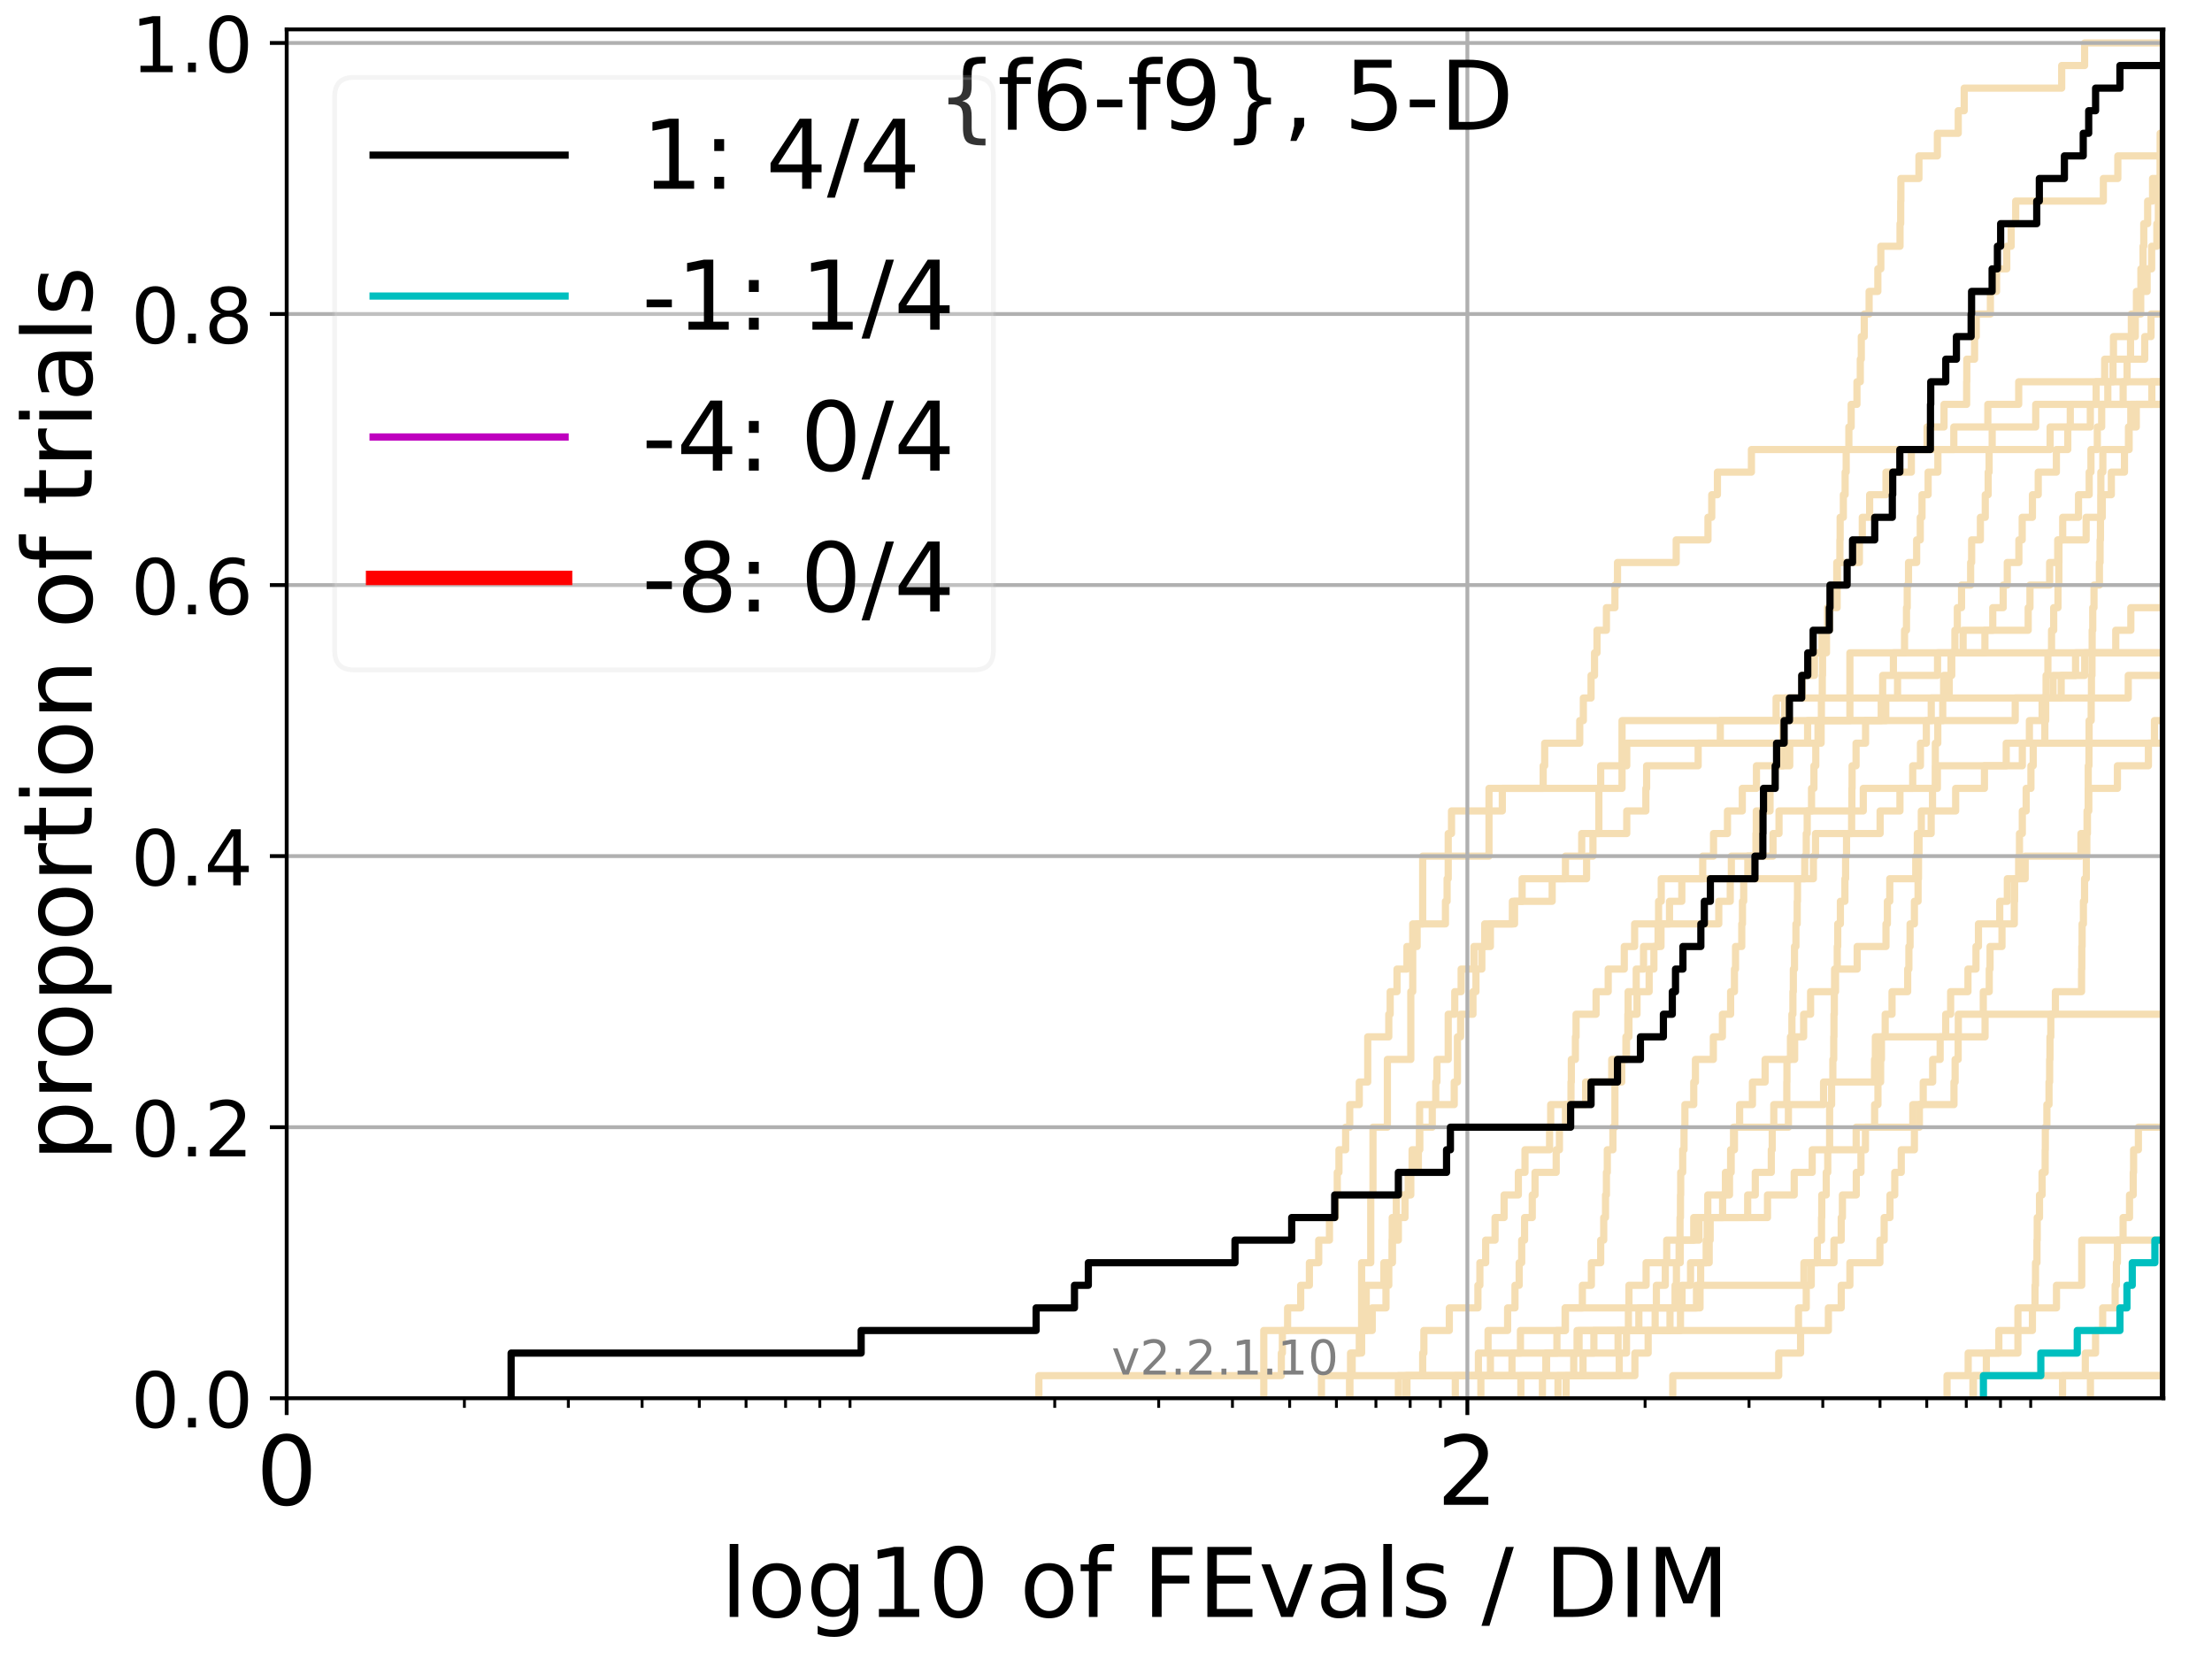 <?xml version="1.0" encoding="utf-8" standalone="no"?>
<!DOCTYPE svg PUBLIC "-//W3C//DTD SVG 1.1//EN"
  "http://www.w3.org/Graphics/SVG/1.1/DTD/svg11.dtd">
<!-- Created with matplotlib (http://matplotlib.org/) -->
<svg height="345.6pt" version="1.1" viewBox="0 0 460.8 345.6" width="460.8pt" xmlns="http://www.w3.org/2000/svg" xmlns:xlink="http://www.w3.org/1999/xlink">
 <defs>
  <style type="text/css">
*{stroke-linecap:butt;stroke-linejoin:round;}
  </style>
 </defs>
 <g id="figure_1">
  <g id="patch_1">
   <path d="M 0 345.6 
L 460.8 345.6 
L 460.8 0 
L 0 0 
z
" style="fill:#ffffff;"/>
  </g>
  <g id="axes_1">
   <g id="patch_2">
    <path d="M 59.72 291.28 
L 450.672 291.28 
L 450.672 6.125 
L 59.72 6.125 
z
" style="fill:#ffffff;"/>
   </g>
   <g id="line2d_1">
    <path clip-path="url(#p612697ddec)" d="M 321.312 291.28 
L 321.312 286.574 
L 322.182 286.574 
L 322.182 281.869 
L 324.334 281.869 
L 324.334 277.163 
L 326.039 277.163 
L 326.039 272.458 
L 329.636 272.458 
L 329.636 267.752 
L 331.513 267.752 
L 331.513 263.047 
L 333.453 263.047 
L 333.453 258.341 
L 334.084 258.341 
L 334.084 253.636 
L 334.46 253.636 
L 334.46 248.93 
L 334.646 248.93 
L 334.646 244.225 
L 334.832 244.225 
L 334.832 239.519 
L 335.995 239.519 
L 335.995 234.814 
L 336.418 234.814 
L 336.418 230.108 
L 336.418 230.108 
L 336.418 225.403 
L 337.84 225.403 
L 337.84 220.697 
L 338.826 220.697 
L 338.826 215.992 
L 339.112 215.992 
L 339.112 211.286 
L 339.169 211.286 
L 339.169 206.581 
L 340.854 206.581 
L 340.854 201.875 
L 342.38 201.875 
L 342.38 197.17 
L 345.409 197.17 
L 345.409 192.464 
L 358.053 192.464 
L 358.053 187.758 
L 360.443 187.758 
L 360.443 183.053 
L 360.673 183.053 
L 360.673 178.347 
L 369.351 178.347 
L 369.351 173.642 
L 370.601 173.642 
L 370.601 168.936 
L 388.154 168.936 
L 388.154 164.231 
L 403.593 164.231 
L 403.593 159.525 
L 421.285 159.525 
L 421.285 154.82 
L 421.285 154.82 
L 421.285 154.82 
L 450.672 154.82 
" style="fill:none;stroke:#f5deb3;stroke-linecap:square;stroke-width:1.5;"/>
   </g>
   <g id="line2d_2">
    <path clip-path="url(#p612697ddec)" style="fill:none;stroke:#f5deb3;stroke-linecap:square;stroke-width:1.5;"/>
   </g>
   <g id="line2d_3">
    <path clip-path="url(#p612697ddec)" d="M 216.416 291.28 
L 216.416 286.574 
L 266.923 286.574 
L 266.923 281.869 
L 267.143 281.869 
L 267.143 277.163 
L 268.231 277.163 
L 268.231 272.458 
L 270.96 272.458 
L 270.96 267.752 
L 272.771 267.752 
L 272.771 263.047 
L 274.713 263.047 
L 274.713 258.341 
L 276.954 258.341 
L 276.954 253.636 
L 278.22 253.636 
L 278.22 248.93 
L 278.576 248.93 
L 278.576 244.225 
L 278.929 244.225 
L 278.929 239.519 
L 280.321 239.519 
L 280.321 234.814 
L 281.173 234.814 
L 281.173 230.108 
L 283.164 230.108 
L 283.164 225.403 
L 284.925 225.403 
L 284.925 220.697 
L 284.925 220.697 
L 284.925 215.992 
L 289.309 215.992 
L 289.309 211.286 
L 289.599 211.286 
L 289.599 206.581 
L 291.023 206.581 
L 291.023 201.875 
L 293.091 201.875 
L 293.091 197.17 
L 295.212 197.17 
L 295.212 192.464 
L 301.111 192.464 
L 301.111 187.758 
L 301.459 187.758 
L 301.459 183.053 
L 301.69 183.053 
L 301.69 178.347 
L 301.69 178.347 
L 301.69 173.642 
L 302.376 173.642 
L 302.376 168.936 
L 312.959 168.936 
L 312.959 164.231 
L 321.471 164.231 
L 321.471 159.525 
L 321.788 159.525 
L 321.788 154.82 
L 329.088 154.82 
L 329.088 150.114 
L 329.841 150.114 
L 329.841 145.409 
L 331.447 145.409 
L 331.447 140.703 
L 332.168 140.703 
L 332.168 135.998 
L 332.685 135.998 
L 332.685 131.292 
L 334.646 131.292 
L 334.646 126.587 
L 336.418 126.587 
L 336.418 121.881 
L 336.956 121.881 
L 336.956 117.176 
L 349.182 117.176 
L 349.182 112.47 
L 355.803 112.47 
L 355.803 107.765 
L 356.591 107.765 
L 356.591 103.059 
L 357.772 103.059 
L 357.772 98.354 
L 364.854 98.354 
L 364.854 93.648 
L 407.016 93.648 
L 407.016 88.942 
L 414.102 88.942 
L 414.102 84.237 
L 420.531 84.237 
L 420.531 79.531 
L 453.857 79.531 
L 453.857 74.826 
L 453.991 74.826 
L 453.991 70.12 
L 461.8 70.12 
" style="fill:none;stroke:#f5deb3;stroke-linecap:square;stroke-width:1.5;"/>
   </g>
   <g id="line2d_4">
    <path clip-path="url(#p612697ddec)" d="M 281.173 291.28 
L 281.173 286.574 
L 337.311 286.574 
L 337.311 281.869 
L 338.826 281.869 
L 338.826 277.163 
L 347.889 277.163 
L 347.889 272.458 
L 348.945 272.458 
L 348.945 267.752 
L 349.229 267.752 
L 349.229 263.047 
L 349.793 263.047 
L 349.793 258.341 
L 349.98 258.341 
L 349.98 253.636 
L 350.073 253.636 
L 350.073 248.93 
L 350.12 248.93 
L 350.12 244.225 
L 350.537 244.225 
L 350.537 239.519 
L 350.813 239.519 
L 350.813 234.814 
L 350.996 234.814 
L 350.996 230.108 
L 352.839 230.108 
L 352.839 225.403 
L 353.191 225.403 
L 353.191 220.697 
L 356.92 220.697 
L 356.92 215.992 
L 358.809 215.992 
L 358.809 211.286 
L 360.52 211.286 
L 360.52 206.581 
L 361.317 206.581 
L 361.317 201.875 
L 361.543 201.875 
L 361.543 197.17 
L 362.841 197.17 
L 362.841 192.464 
L 362.987 192.464 
L 362.987 187.758 
L 363.242 187.758 
L 363.242 183.053 
L 364.108 183.053 
L 364.108 178.347 
L 365.798 178.347 
L 365.798 173.642 
L 365.867 173.642 
L 365.867 168.936 
L 368.731 168.936 
L 368.731 164.231 
L 369.771 164.231 
L 369.771 159.525 
L 371.387 159.525 
L 371.387 154.82 
L 371.418 154.82 
L 371.418 150.114 
L 371.791 150.114 
L 371.791 145.409 
L 375.414 145.409 
L 375.414 140.703 
L 377.985 140.703 
L 377.985 135.998 
L 379.535 135.998 
L 379.535 131.292 
L 381.119 131.292 
L 381.119 126.587 
L 382.709 126.587 
L 382.709 121.881 
L 382.759 121.881 
L 382.759 117.176 
L 387.349 117.176 
L 387.349 112.47 
L 387.948 112.47 
L 387.948 107.765 
L 389.482 107.765 
L 389.482 103.059 
L 392.886 103.059 
L 392.886 98.354 
L 398.168 98.354 
L 398.168 93.648 
L 401.449 93.648 
L 401.449 88.942 
L 404.975 88.942 
L 404.975 84.237 
L 409.688 84.237 
L 409.688 79.531 
L 409.718 79.531 
L 409.718 74.826 
L 411.338 74.826 
L 411.338 70.12 
L 411.692 70.12 
L 411.692 65.415 
L 414.633 65.415 
L 414.633 60.709 
L 415.923 60.709 
L 415.923 56.004 
L 418.049 56.004 
L 418.049 51.298 
L 418.966 51.298 
L 418.966 46.593 
L 419.906 46.593 
L 419.906 41.887 
L 438.167 41.887 
L 438.167 37.182 
L 441.183 37.182 
L 441.183 32.476 
L 452.364 32.476 
L 452.364 27.771 
L 459.338 27.771 
L 459.338 23.065 
L 461.8 23.065 
" style="fill:none;stroke:#f5deb3;stroke-linecap:square;stroke-width:1.5;"/>
   </g>
   <g id="line2d_5">
    <path clip-path="url(#p612697ddec)" d="M 348.468 291.28 
L 348.468 286.574 
L 370.537 286.574 
L 370.537 281.869 
L 375.095 281.869 
L 375.095 277.163 
L 380.885 277.163 
L 380.885 272.458 
L 383.56 272.458 
L 383.56 267.752 
L 385.368 267.752 
L 385.368 263.047 
L 391.619 263.047 
L 391.619 258.341 
L 392.509 258.341 
L 392.509 253.636 
L 393.715 253.636 
L 393.715 248.93 
L 394.712 248.93 
L 394.712 244.225 
L 396.067 244.225 
L 396.067 239.519 
L 398.807 239.519 
L 398.807 234.814 
L 399.843 234.814 
L 399.843 230.108 
L 400.643 230.108 
L 400.643 225.403 
L 402.61 225.403 
L 402.61 220.697 
L 404.17 220.697 
L 404.17 215.992 
L 405.324 215.992 
L 405.324 211.286 
L 406.355 211.286 
L 406.355 206.581 
L 409.961 206.581 
L 409.961 201.875 
L 411.633 201.875 
L 411.633 197.17 
L 412.145 197.17 
L 412.145 192.464 
L 416.583 192.464 
L 416.583 187.758 
L 418.166 187.758 
L 418.166 183.053 
L 421.882 183.053 
L 421.882 178.347 
L 433.499 178.347 
L 433.499 173.642 
L 434.771 173.642 
L 434.771 168.936 
L 435.132 168.936 
L 435.132 164.231 
L 441.098 164.231 
L 441.098 159.525 
L 447.555 159.525 
L 447.555 154.82 
L 448.808 154.82 
L 448.808 150.114 
L 451.993 150.114 
L 451.993 145.409 
L 455.859 145.409 
L 455.859 140.703 
L 459.96 140.703 
L 459.96 135.998 
L 460.114 135.998 
L 460.114 131.292 
L 460.516 131.292 
L 460.516 126.587 
L 461.8 126.587 
" style="fill:none;stroke:#f5deb3;stroke-linecap:square;stroke-width:1.5;"/>
   </g>
   <g id="line2d_6"/>
   <g id="line2d_7">
    <path clip-path="url(#p612697ddec)" d="M 326.258 291.28 
L 326.258 286.574 
L 329.773 286.574 
L 329.773 281.869 
L 332.037 281.869 
L 332.037 277.163 
L 374.656 277.163 
L 374.656 272.458 
L 376.276 272.458 
L 376.276 267.752 
L 377.319 267.752 
L 377.319 263.047 
L 378.589 263.047 
L 378.589 258.341 
L 379.455 258.341 
L 379.455 253.636 
L 379.508 253.636 
L 379.508 248.93 
L 380.439 248.93 
L 380.439 244.225 
L 380.754 244.225 
L 380.754 239.519 
L 381.145 239.519 
L 381.145 234.814 
L 381.145 234.814 
L 381.145 230.108 
L 381.56 230.108 
L 381.56 225.403 
L 381.817 225.403 
L 381.817 220.697 
L 381.997 220.697 
L 381.997 215.992 
L 382.048 215.992 
L 382.048 211.286 
L 382.125 211.286 
L 382.125 206.581 
L 382.379 206.581 
L 382.379 201.875 
L 382.734 201.875 
L 382.734 197.17 
L 382.835 197.17 
L 382.835 192.464 
L 383.386 192.464 
L 383.386 187.758 
L 384.325 187.758 
L 384.325 183.053 
L 384.472 183.053 
L 384.472 178.347 
L 384.667 178.347 
L 384.667 173.642 
L 385.728 173.642 
L 385.728 168.936 
L 385.775 168.936 
L 385.775 164.231 
L 385.823 164.231 
L 385.823 159.525 
L 386.65 159.525 
L 386.65 154.82 
L 388.63 154.82 
L 388.63 150.114 
L 391.896 150.114 
L 391.896 145.409 
L 392.193 145.409 
L 392.193 140.703 
L 394.429 140.703 
L 394.429 135.998 
L 396.75 135.998 
L 396.75 131.292 
L 397.157 131.292 
L 397.157 126.587 
L 397.311 126.587 
L 397.311 121.881 
L 397.579 121.881 
L 397.579 117.176 
L 399.272 117.176 
L 399.272 112.47 
L 400.026 112.47 
L 400.026 107.765 
L 400.39 107.765 
L 400.39 103.059 
L 401.662 103.059 
L 401.662 98.354 
L 403.695 98.354 
L 403.695 93.648 
L 427.079 93.648 
L 427.079 88.942 
L 431.277 88.942 
L 431.277 84.237 
L 436.662 84.237 
L 436.662 79.531 
L 438.444 79.531 
L 438.444 74.826 
L 446.785 74.826 
L 446.785 70.12 
L 448.1 70.12 
L 448.1 65.415 
L 453.644 65.415 
L 453.644 60.709 
L 461.159 60.709 
L 461.159 56.004 
L 461.8 56.004 
" style="fill:none;stroke:#f5deb3;stroke-linecap:square;stroke-width:1.5;"/>
   </g>
   <g id="line2d_8">
    <path clip-path="url(#p612697ddec)" style="fill:none;stroke:#f5deb3;stroke-linecap:square;stroke-width:1.5;"/>
   </g>
   <g id="line2d_9">
    <path clip-path="url(#p612697ddec)" d="M 291.304 291.28 
L 291.304 286.574 
L 314.972 286.574 
L 314.972 281.869 
L 328.534 281.869 
L 328.534 277.163 
L 350.073 277.163 
L 350.073 272.458 
L 353.41 272.458 
L 353.41 267.752 
L 354.277 267.752 
L 354.277 263.047 
L 355.425 263.047 
L 355.425 258.341 
L 355.635 258.341 
L 355.635 253.636 
L 364.072 253.636 
L 364.072 248.93 
L 365.659 248.93 
L 365.659 244.225 
L 368.993 244.225 
L 368.993 239.519 
L 369.188 239.519 
L 369.188 234.814 
L 369.513 234.814 
L 369.513 230.108 
L 372.223 230.108 
L 372.223 225.403 
L 372.254 225.403 
L 372.254 220.697 
L 372.986 220.697 
L 372.986 215.992 
L 373.288 215.992 
L 373.288 211.286 
L 373.498 211.286 
L 373.498 206.581 
L 373.588 206.581 
L 373.588 201.875 
L 373.828 201.875 
L 373.828 197.17 
L 374.125 197.17 
L 374.125 192.464 
L 374.391 192.464 
L 374.391 187.758 
L 374.45 187.758 
L 374.45 183.053 
L 375.961 183.053 
L 375.961 178.347 
L 376.276 178.347 
L 376.276 173.642 
L 376.475 173.642 
L 376.475 168.936 
L 377.375 168.936 
L 377.375 164.231 
L 377.875 164.231 
L 377.875 159.525 
L 378.261 159.525 
L 378.261 154.82 
L 379.374 154.82 
L 379.374 150.114 
L 379.428 150.114 
L 379.428 145.409 
L 379.616 145.409 
L 379.616 140.703 
L 379.669 140.703 
L 379.669 135.998 
L 380.491 135.998 
L 380.491 131.292 
L 380.728 131.292 
L 380.728 126.587 
L 381.327 126.587 
L 381.327 121.881 
L 382.633 121.881 
L 382.633 117.176 
L 383.286 117.176 
L 383.286 112.47 
L 383.336 112.47 
L 383.336 107.765 
L 384.006 107.765 
L 384.006 103.059 
L 384.374 103.059 
L 384.374 98.354 
L 384.594 98.354 
L 384.594 93.648 
L 385.152 93.648 
L 385.152 88.942 
L 385.632 88.942 
L 385.632 84.237 
L 386.838 84.237 
L 386.838 79.531 
L 387.534 79.531 
L 387.534 74.826 
L 387.742 74.826 
L 387.742 70.12 
L 388.359 70.12 
L 388.359 65.415 
L 389.371 65.415 
L 389.371 60.709 
L 391.19 60.709 
L 391.19 56.004 
L 391.811 56.004 
L 391.811 51.298 
L 395.81 51.298 
L 395.81 46.593 
L 395.948 46.593 
L 395.948 41.887 
L 395.988 41.887 
L 395.988 37.182 
L 399.751 37.182 
L 399.751 32.476 
L 403.593 32.476 
L 403.593 27.771 
L 407.937 27.771 
L 407.937 23.065 
L 409.182 23.065 
L 409.182 18.36 
L 429.488 18.36 
L 429.488 13.654 
L 434.264 13.654 
L 434.264 8.949 
L 434.264 8.949 
L 434.264 8.949 
L 450.672 8.949 
" style="fill:none;stroke:#f5deb3;stroke-linecap:square;stroke-width:1.5;"/>
   </g>
   <g id="line2d_10">
    <path clip-path="url(#p612697ddec)" style="fill:none;stroke:#f5deb3;stroke-linecap:square;stroke-width:1.5;"/>
   </g>
   <g id="line2d_11">
    <path clip-path="url(#p612697ddec)" d="M 293.091 291.28 
L 293.091 286.574 
L 340.577 286.574 
L 340.577 281.869 
L 343.339 281.869 
L 343.339 277.163 
L 344.796 277.163 
L 344.796 272.458 
L 350.398 272.458 
L 350.398 267.752 
L 352.172 267.752 
L 352.172 263.047 
L 356.053 263.047 
L 356.053 258.341 
L 356.261 258.341 
L 356.261 253.636 
L 358.849 253.636 
L 358.849 248.93 
L 359.438 248.93 
L 359.438 244.225 
L 360.634 244.225 
L 360.634 239.519 
L 361.317 239.519 
L 361.317 234.814 
L 372.56 234.814 
L 372.56 230.108 
L 379.882 230.108 
L 379.882 225.403 
L 390.496 225.403 
L 390.496 220.697 
L 390.67 220.697 
L 390.67 215.992 
L 413.524 215.992 
L 413.524 211.286 
L 461.8 211.286 
" style="fill:none;stroke:#f5deb3;stroke-linecap:square;stroke-width:1.5;"/>
   </g>
   <g id="line2d_12">
    <path clip-path="url(#p612697ddec)" d="M 275.282 291.28 
L 275.282 286.574 
L 281.678 286.574 
L 281.678 281.869 
L 283.65 281.869 
L 283.65 277.163 
L 284.609 277.163 
L 284.609 272.458 
L 284.609 272.458 
L 284.609 267.752 
L 288.284 267.752 
L 288.284 263.047 
L 290.03 263.047 
L 290.03 258.341 
L 290.03 258.341 
L 290.03 253.636 
L 290.883 253.636 
L 290.883 248.93 
L 293.361 248.93 
L 293.361 244.225 
L 294.162 244.225 
L 294.162 239.519 
L 295.729 239.519 
L 295.729 234.814 
L 295.729 234.814 
L 295.729 230.108 
L 302.941 230.108 
L 302.941 225.403 
L 303.612 225.403 
L 303.612 220.697 
L 303.612 220.697 
L 303.612 215.992 
L 304.274 215.992 
L 304.274 211.286 
L 306.843 211.286 
L 306.843 206.581 
L 307.467 206.581 
L 307.467 201.875 
L 308.692 201.875 
L 308.692 197.17 
L 310.479 197.17 
L 310.479 192.464 
L 315.508 192.464 
L 315.508 187.758 
L 317.084 187.758 
L 317.084 183.053 
L 326.112 183.053 
L 326.112 178.347 
L 329.5 178.347 
L 329.5 173.642 
L 333.071 173.642 
L 333.071 168.936 
L 333.071 168.936 
L 333.071 164.231 
L 333.453 164.231 
L 333.453 159.525 
L 338.883 159.525 
L 338.883 154.82 
L 378.725 154.82 
L 378.725 150.114 
L 392.845 150.114 
L 392.845 145.409 
L 443.352 145.409 
L 443.352 140.703 
L 461.8 140.703 
" style="fill:none;stroke:#f5deb3;stroke-linecap:square;stroke-width:1.5;"/>
   </g>
   <g id="line2d_13">
    <path clip-path="url(#p612697ddec)" d="M 405.604 291.28 
L 405.604 286.574 
L 410.007 286.574 
L 410.007 281.869 
L 420.369 281.869 
L 420.369 277.163 
L 420.369 277.163 
L 420.369 272.458 
L 428.404 272.458 
L 428.404 267.752 
L 433.664 267.752 
L 433.664 263.047 
L 433.664 263.047 
L 433.664 258.341 
L 451.619 258.341 
L 451.619 253.636 
L 451.619 253.636 
L 451.619 248.93 
L 454.408 248.93 
L 454.408 244.225 
L 454.408 244.225 
L 454.408 239.519 
L 458.654 239.519 
L 458.654 234.814 
L 460.639 234.814 
L 460.639 230.108 
L 461.072 230.108 
L 461.072 225.403 
L 461.8 225.403 
" style="fill:none;stroke:#f5deb3;stroke-linecap:square;stroke-width:1.5;"/>
   </g>
   <g id="line2d_14">
    <path clip-path="url(#p612697ddec)" d="M 316.824 291.28 
L 316.824 286.574 
L 322.025 286.574 
L 322.025 281.869 
L 337.074 281.869 
L 337.074 277.163 
L 341.404 277.163 
L 341.404 272.458 
L 345.053 272.458 
L 345.053 267.752 
L 346.911 267.752 
L 346.911 263.047 
L 350.027 263.047 
L 350.027 258.341 
L 353.932 258.341 
L 353.932 253.636 
L 355.761 253.636 
L 355.761 248.93 
L 360.29 248.93 
L 360.29 244.225 
L 360.52 244.225 
L 360.52 239.519 
L 361.128 239.519 
L 361.128 234.814 
L 362.399 234.814 
L 362.399 230.108 
L 365.065 230.108 
L 365.065 225.403 
L 367.704 225.403 
L 367.704 220.697 
L 373.857 220.697 
L 373.857 215.992 
L 375.732 215.992 
L 375.732 211.286 
L 377.179 211.286 
L 377.179 206.581 
L 382.176 206.581 
L 382.176 201.875 
L 386.884 201.875 
L 386.884 197.17 
L 392.886 197.17 
L 392.886 192.464 
L 393.178 192.464 
L 393.178 187.758 
L 393.674 187.758 
L 393.674 183.053 
L 399.087 183.053 
L 399.087 178.347 
L 399.42 178.347 
L 399.42 173.642 
L 400.245 173.642 
L 400.245 168.936 
L 407.399 168.936 
L 407.399 164.231 
L 413.396 164.231 
L 413.396 159.525 
L 417.932 159.525 
L 417.932 154.82 
L 422.76 154.82 
L 422.76 150.114 
L 425.413 150.114 
L 425.413 145.409 
L 429.383 145.409 
L 429.383 140.703 
L 432.375 140.703 
L 432.375 135.998 
L 440.75 135.998 
L 440.75 131.292 
L 443.893 131.292 
L 443.893 126.587 
L 450.608 126.587 
L 450.608 121.881 
L 457.459 121.881 
L 457.459 117.176 
L 461.8 117.176 
" style="fill:none;stroke:#f5deb3;stroke-linecap:square;stroke-width:1.5;"/>
   </g>
   <g id="line2d_15">
    <path clip-path="url(#p612697ddec)" style="fill:none;stroke:#f5deb3;stroke-linecap:square;stroke-width:1.5;"/>
   </g>
   <g id="line2d_16">
    <path clip-path="url(#p612697ddec)" style="fill:none;stroke:#f5deb3;stroke-linecap:square;stroke-width:1.5;"/>
   </g>
   <g id="line2d_17">
    <path clip-path="url(#p612697ddec)" d="M 410.997 291.28 
L 410.997 286.574 
L 434.408 286.574 
L 434.408 281.869 
L 436.542 281.869 
L 436.542 277.163 
L 438.024 277.163 
L 438.024 272.458 
L 440.622 272.458 
L 440.622 267.752 
L 440.886 267.752 
L 440.886 263.047 
L 441.098 263.047 
L 441.098 258.341 
L 442.278 258.341 
L 442.278 253.636 
L 443.619 253.636 
L 443.619 248.93 
L 444.388 248.93 
L 444.388 244.225 
L 444.468 244.225 
L 444.468 239.519 
L 445.467 239.519 
L 445.467 234.814 
L 451.333 234.814 
L 451.333 230.108 
L 452.096 230.108 
L 452.096 225.403 
L 461.8 225.403 
" style="fill:none;stroke:#f5deb3;stroke-linecap:square;stroke-width:1.5;"/>
   </g>
   <g id="line2d_18">
    <path clip-path="url(#p612697ddec)" d="M 281.173 291.28 
L 281.173 286.574 
L 281.342 286.574 
L 281.342 281.869 
L 283.164 281.869 
L 283.164 277.163 
L 285.862 277.163 
L 285.862 272.458 
L 288.726 272.458 
L 288.726 267.752 
L 289.309 267.752 
L 289.309 263.047 
L 290.03 263.047 
L 290.03 258.341 
L 291.304 258.341 
L 291.304 253.636 
L 292.684 253.636 
L 292.684 248.93 
L 293.896 248.93 
L 293.896 244.225 
L 295.471 244.225 
L 295.471 239.519 
L 295.729 239.519 
L 295.729 234.814 
L 298.366 234.814 
L 298.366 230.108 
L 299.096 230.108 
L 299.096 225.403 
L 299.337 225.403 
L 299.337 220.697 
L 301.69 220.697 
L 301.69 215.992 
L 301.69 215.992 
L 301.69 211.286 
L 303.054 211.286 
L 303.054 206.581 
L 304.383 206.581 
L 304.383 201.875 
L 307.052 201.875 
L 307.052 197.17 
L 309.295 197.17 
L 309.295 192.464 
L 315.061 192.464 
L 315.061 187.758 
L 323.346 187.758 
L 323.346 183.053 
L 330.516 183.053 
L 330.516 178.347 
L 331.841 178.347 
L 331.841 173.642 
L 338.883 173.642 
L 338.883 168.936 
L 342.862 168.936 
L 342.862 164.231 
L 343.021 164.231 
L 343.021 159.525 
L 353.758 159.525 
L 353.758 154.82 
L 358.373 154.82 
L 358.373 150.114 
L 369.995 150.114 
L 369.995 145.409 
L 395.294 145.409 
L 395.294 140.703 
L 403.627 140.703 
L 403.627 135.998 
L 413.495 135.998 
L 413.495 131.292 
L 415.13 131.292 
L 415.13 126.587 
L 417.301 126.587 
L 417.301 121.881 
L 418.153 121.881 
L 418.153 117.176 
L 420.569 117.176 
L 420.569 112.47 
L 421.26 112.47 
L 421.26 107.765 
L 423.389 107.765 
L 423.389 103.059 
L 424.601 103.059 
L 424.601 98.354 
L 428.383 98.354 
L 428.383 93.648 
L 430.756 93.648 
L 430.756 88.942 
L 435.453 88.942 
L 435.453 84.237 
L 457.726 84.237 
L 457.726 79.531 
L 457.726 79.531 
" style="fill:none;stroke:#f5deb3;stroke-linecap:square;stroke-width:1.5;"/>
   </g>
   <g id="line2d_19">
    <path clip-path="url(#p612697ddec)" d="M 0 0 
" style="fill:none;stroke:#f5deb3;stroke-linecap:square;stroke-width:1.5;"/>
   </g>
   <g id="line2d_20">
    <path clip-path="url(#p612697ddec)" d="M 303.166 291.28 
L 303.166 286.574 
L 307.981 286.574 
L 307.981 281.869 
L 309.989 281.869 
L 309.989 277.163 
L 314.066 277.163 
L 314.066 272.458 
L 315.596 272.458 
L 315.596 267.752 
L 316.476 267.752 
L 316.476 263.047 
L 316.997 263.047 
L 316.997 258.341 
L 317.599 258.341 
L 317.599 253.636 
L 319.198 253.636 
L 319.198 248.93 
L 319.776 248.93 
L 319.776 244.225 
L 324.183 244.225 
L 324.183 239.519 
L 324.859 239.519 
L 324.859 234.814 
L 326.112 234.814 
L 326.112 230.108 
L 327.265 230.108 
L 327.265 225.403 
L 327.337 225.403 
L 327.337 220.697 
L 328.184 220.697 
L 328.184 215.992 
L 328.324 215.992 
L 328.324 211.286 
L 332.492 211.286 
L 332.492 206.581 
L 335.018 206.581 
L 335.018 201.875 
L 338.364 201.875 
L 338.364 197.17 
L 340.521 197.17 
L 340.521 192.464 
L 345.511 192.464 
L 345.511 187.758 
L 346.065 187.758 
L 346.065 183.053 
L 354.705 183.053 
L 354.705 178.347 
L 356.96 178.347 
L 356.96 173.642 
L 359.865 173.642 
L 359.865 168.936 
L 362.95 168.936 
L 362.95 164.231 
L 365.902 164.231 
L 365.902 159.525 
L 372.834 159.525 
L 372.834 154.82 
L 376.56 154.82 
L 376.56 150.114 
L 419.805 150.114 
L 419.805 145.409 
L 427.691 145.409 
L 427.691 140.703 
L 434.283 140.703 
L 434.283 135.998 
L 452.261 135.998 
L 452.261 131.292 
L 455.155 131.292 
L 455.155 126.587 
L 461.8 126.587 
" style="fill:none;stroke:#f5deb3;stroke-linecap:square;stroke-width:1.5;"/>
   </g>
   <g id="line2d_21"/>
   <g id="line2d_22">
    <path clip-path="url(#p612697ddec)" d="M 292.82 291.28 
L 292.82 286.574 
L 296.369 286.574 
L 296.369 281.869 
L 296.622 281.869 
L 296.622 277.163 
L 301.92 277.163 
L 301.92 272.458 
L 307.878 272.458 
L 307.878 267.752 
L 308.287 267.752 
L 308.287 263.047 
L 309.494 263.047 
L 309.494 258.341 
L 311.447 258.341 
L 311.447 253.636 
L 313.331 253.636 
L 313.331 248.93 
L 316.301 248.93 
L 316.301 244.225 
L 317.684 244.225 
L 317.684 239.519 
L 322.806 239.519 
L 322.806 234.814 
L 323.038 234.814 
L 323.038 230.108 
L 330.314 230.108 
L 330.314 225.403 
L 335.753 225.403 
L 335.753 220.697 
L 338.711 220.697 
L 338.711 215.992 
L 339.34 215.992 
L 339.34 211.286 
L 341.02 211.286 
L 341.02 206.581 
L 343.549 206.581 
L 343.549 201.875 
L 344.539 201.875 
L 344.539 197.17 
L 346.015 197.17 
L 346.015 192.464 
L 347.792 192.464 
L 347.792 187.758 
L 350.352 187.758 
L 350.352 183.053 
L 377.764 183.053 
L 377.764 178.347 
L 378.206 178.347 
L 378.206 173.642 
L 391.662 173.642 
L 391.662 168.936 
L 395.791 168.936 
L 395.791 164.231 
L 398.451 164.231 
L 398.451 159.525 
L 400.063 159.525 
L 400.063 154.82 
L 401.289 154.82 
L 401.289 150.114 
L 402.314 150.114 
L 402.314 145.409 
L 404.892 145.409 
L 404.892 140.703 
L 406.582 140.703 
L 406.582 135.998 
L 408.951 135.998 
L 408.951 131.292 
L 422.509 131.292 
L 422.509 126.587 
L 422.88 126.587 
L 422.88 121.881 
L 426.979 121.881 
L 426.979 117.176 
L 428.661 117.176 
L 428.661 112.47 
L 434.58 112.47 
L 434.58 107.765 
L 437.943 107.765 
L 437.943 103.059 
L 439.831 103.059 
L 439.831 98.354 
L 442.567 98.354 
L 442.567 93.648 
L 443.538 93.648 
L 443.538 88.942 
L 445.029 88.942 
L 445.029 84.237 
L 448.263 84.237 
L 448.263 79.531 
L 461.8 79.531 
" style="fill:none;stroke:#f5deb3;stroke-linecap:square;stroke-width:1.5;"/>
   </g>
   <g id="line2d_23">
    <path clip-path="url(#p612697ddec)" d="M 435.472 291.28 
L 435.472 286.574 
L 459.829 286.574 
L 459.829 281.869 
L 461.8 281.869 
" style="fill:none;stroke:#f5deb3;stroke-linecap:square;stroke-width:1.5;"/>
   </g>
   <g id="line2d_24">
    <path clip-path="url(#p612697ddec)" d="M 324.56 291.28 
L 324.56 286.574 
L 327.833 286.574 
L 327.833 281.869 
L 328.95 281.869 
L 328.95 277.163 
L 339.226 277.163 
L 339.226 272.458 
L 339.34 272.458 
L 339.34 267.752 
L 342.915 267.752 
L 342.915 263.047 
L 347.206 263.047 
L 347.206 258.341 
L 352.839 258.341 
L 352.839 253.636 
L 368.204 253.636 
L 368.204 248.93 
L 373.768 248.93 
L 373.768 244.225 
L 377.514 244.225 
L 377.514 239.519 
L 386.674 239.519 
L 386.674 234.814 
L 398.47 234.814 
L 398.47 230.108 
L 407.048 230.108 
L 407.048 225.403 
L 407.288 225.403 
L 407.288 220.697 
L 407.922 220.697 
L 407.922 215.992 
L 407.953 215.992 
L 407.953 211.286 
L 413.154 211.286 
L 413.154 206.581 
L 414.396 206.581 
L 414.396 201.875 
L 414.563 201.875 
L 414.563 197.17 
L 417.05 197.17 
L 417.05 192.464 
L 419.616 192.464 
L 419.616 187.758 
L 419.679 187.758 
L 419.679 183.053 
L 420.519 183.053 
L 420.519 178.347 
L 420.693 178.347 
L 420.693 173.642 
L 421.285 173.642 
L 421.285 168.936 
L 422.088 168.936 
L 422.088 164.231 
L 423.082 164.231 
L 423.082 159.525 
L 423.554 159.525 
L 423.554 154.82 
L 425.978 154.82 
L 425.978 150.114 
L 426.157 150.114 
L 426.157 145.409 
L 426.236 145.409 
L 426.236 140.703 
L 426.614 140.703 
L 426.614 135.998 
L 427.375 135.998 
L 427.375 131.292 
L 427.822 131.292 
L 427.822 126.587 
L 428.715 126.587 
L 428.715 121.881 
L 428.896 121.881 
L 428.896 117.176 
L 428.917 117.176 
L 428.917 112.47 
L 429.698 112.47 
L 429.698 107.765 
L 432.989 107.765 
L 432.989 103.059 
L 435.217 103.059 
L 435.217 98.354 
L 435.585 98.354 
L 435.585 93.648 
L 436.91 93.648 
L 436.91 88.942 
L 437.817 88.942 
L 437.817 84.237 
L 439.098 84.237 
L 439.098 79.531 
L 440.176 79.531 
L 440.176 74.826 
L 440.271 74.826 
L 440.271 70.12 
L 444.824 70.12 
L 444.824 65.415 
L 445.949 65.415 
L 445.949 60.709 
L 447.284 60.709 
L 447.284 56.004 
L 448.226 56.004 
L 448.226 51.298 
L 449.311 51.298 
L 449.311 46.593 
L 449.622 46.593 
L 449.622 41.887 
L 449.795 41.887 
L 449.795 37.182 
L 449.989 37.182 
L 449.989 32.476 
L 450.003 32.476 
L 450.003 27.771 
L 461.8 27.771 
" style="fill:none;stroke:#f5deb3;stroke-linecap:square;stroke-width:1.5;"/>
   </g>
   <g id="line2d_25">
    <path clip-path="url(#p612697ddec)" style="fill:none;stroke:#f5deb3;stroke-linecap:square;stroke-width:1.5;"/>
   </g>
   <g id="line2d_26">
    <path clip-path="url(#p612697ddec)" d="M 411.116 291.28 
L 411.116 286.574 
L 413.792 286.574 
L 413.792 281.869 
L 416.395 281.869 
L 416.395 277.163 
L 423.389 277.163 
L 423.389 272.458 
L 423.929 272.458 
L 423.929 267.752 
L 424.034 267.752 
L 424.034 263.047 
L 424.336 263.047 
L 424.336 258.341 
L 424.393 258.341 
L 424.393 253.636 
L 424.866 253.636 
L 424.866 248.93 
L 425.402 248.93 
L 425.402 244.225 
L 426.045 244.225 
L 426.045 239.519 
L 426.079 239.519 
L 426.079 234.814 
L 426.403 234.814 
L 426.403 230.108 
L 426.847 230.108 
L 426.847 225.403 
L 426.979 225.403 
L 426.979 220.697 
L 427.046 220.697 
L 427.046 215.992 
L 427.221 215.992 
L 427.221 211.286 
L 428.178 211.286 
L 428.178 206.581 
L 433.625 206.581 
L 433.625 201.875 
L 433.674 201.875 
L 433.674 197.17 
L 433.742 197.17 
L 433.742 192.464 
L 434.013 192.464 
L 434.013 187.758 
L 434.254 187.758 
L 434.254 183.053 
L 434.619 183.053 
L 434.619 178.347 
L 434.724 178.347 
L 434.724 173.642 
L 434.848 173.642 
L 434.848 168.936 
L 435.009 168.936 
L 435.009 164.231 
L 435.019 164.231 
L 435.019 159.525 
L 435.17 159.525 
L 435.17 154.82 
L 435.198 154.82 
L 435.198 150.114 
L 435.631 150.114 
L 435.631 145.409 
L 435.688 145.409 
L 435.688 140.703 
L 435.8 140.703 
L 435.8 135.998 
L 435.837 135.998 
L 435.837 131.292 
L 435.959 131.292 
L 435.959 126.587 
L 436.219 126.587 
L 436.219 121.881 
L 437.347 121.881 
L 437.347 117.176 
L 437.483 117.176 
L 437.483 112.47 
L 437.565 112.47 
L 437.565 107.765 
L 437.628 107.765 
L 437.628 103.059 
L 437.646 103.059 
L 437.646 98.354 
L 438.06 98.354 
L 438.06 93.648 
L 443.4 93.648 
L 443.4 88.942 
L 443.885 88.942 
L 443.885 84.237 
L 452.213 84.237 
L 452.213 79.531 
L 452.33 79.531 
L 452.33 74.826 
L 459.488 74.826 
L 459.488 70.12 
L 461.8 70.12 
" style="fill:none;stroke:#f5deb3;stroke-linecap:square;stroke-width:1.5;"/>
   </g>
   <g id="line2d_27"/>
   <g id="line2d_28">
    <path clip-path="url(#p612697ddec)" d="M 308.49 291.28 
L 308.49 286.574 
L 310.479 286.574 
L 310.479 281.869 
L 316.737 281.869 
L 316.737 277.163 
L 326.112 277.163 
L 326.112 272.458 
L 354.148 272.458 
L 354.148 267.752 
L 375.789 267.752 
L 375.789 263.047 
L 382.048 263.047 
L 382.048 258.341 
L 383.56 258.341 
L 383.56 253.636 
L 383.808 253.636 
L 383.808 248.93 
L 386.697 248.93 
L 386.697 244.225 
L 387.673 244.225 
L 387.673 239.519 
L 388.608 239.519 
L 388.608 234.814 
L 390.518 234.814 
L 390.518 230.108 
L 391.212 230.108 
L 391.212 225.403 
L 391.769 225.403 
L 391.769 220.697 
L 391.939 220.697 
L 391.939 215.992 
L 392.719 215.992 
L 392.719 211.286 
L 394.145 211.286 
L 394.145 206.581 
L 397.406 206.581 
L 397.406 201.875 
L 397.655 201.875 
L 397.655 197.17 
L 397.903 197.17 
L 397.903 192.464 
L 398.807 192.464 
L 398.807 187.758 
L 399.568 187.758 
L 399.568 183.053 
L 399.66 183.053 
L 399.66 178.347 
L 399.77 178.347 
L 399.77 173.642 
L 402.296 173.642 
L 402.296 168.936 
L 402.575 168.936 
L 402.575 164.231 
L 403.147 164.231 
L 403.147 159.525 
L 403.164 159.525 
L 403.164 154.82 
L 403.678 154.82 
L 403.678 150.114 
L 404.708 150.114 
L 404.708 145.409 
L 406.063 145.409 
L 406.063 140.703 
L 406.436 140.703 
L 406.436 135.998 
L 407.24 135.998 
L 407.24 131.292 
L 407.748 131.292 
L 407.748 126.587 
L 408.626 126.587 
L 408.626 121.881 
L 410.519 121.881 
L 410.519 117.176 
L 410.729 117.176 
L 410.729 112.47 
L 412.551 112.47 
L 412.551 107.765 
L 413.566 107.765 
L 413.566 103.059 
L 414.172 103.059 
L 414.172 98.354 
L 414.368 98.354 
L 414.368 93.648 
L 415.006 93.648 
L 415.006 88.942 
L 424.08 88.942 
L 424.08 84.237 
L 442.287 84.237 
L 442.287 79.531 
L 443.108 79.531 
L 443.108 74.826 
L 443.828 74.826 
L 443.828 70.12 
L 443.997 70.12 
L 443.997 65.415 
L 445.06 65.415 
L 445.06 60.709 
L 445.987 60.709 
L 445.987 56.004 
L 446.433 56.004 
L 446.433 51.298 
L 446.586 51.298 
L 446.586 46.593 
L 447.397 46.593 
L 447.397 41.887 
L 448.418 41.887 
L 448.418 37.182 
L 461.8 37.182 
" style="fill:none;stroke:#f5deb3;stroke-linecap:square;stroke-width:1.5;"/>
   </g>
   <g id="line2d_29">
    <path clip-path="url(#p612697ddec)" d="M 263.27 291.28 
L 263.27 286.574 
L 263.27 286.574 
L 263.27 281.869 
L 263.27 281.869 
L 263.27 277.163 
L 283.65 277.163 
L 283.65 272.458 
L 283.65 272.458 
L 283.65 267.752 
L 283.65 267.752 
L 283.65 263.047 
L 285.552 263.047 
L 285.552 258.341 
L 285.552 258.341 
L 285.552 253.636 
L 285.552 253.636 
L 285.552 248.93 
L 286.017 248.93 
L 286.017 244.225 
L 286.017 244.225 
L 286.017 239.519 
L 286.017 239.519 
L 286.017 234.814 
L 289.018 234.814 
L 289.018 230.108 
L 289.018 230.108 
L 289.018 225.403 
L 289.018 225.403 
L 289.018 220.697 
L 293.896 220.697 
L 293.896 215.992 
L 293.896 215.992 
L 293.896 211.286 
L 293.896 211.286 
L 293.896 206.581 
L 294.294 206.581 
L 294.294 201.875 
L 294.294 201.875 
L 294.294 197.17 
L 294.294 197.17 
L 294.294 192.464 
L 296.369 192.464 
L 296.369 187.758 
L 296.369 187.758 
L 296.369 183.053 
L 296.369 183.053 
L 296.369 178.347 
L 310.186 178.347 
L 310.186 173.642 
L 310.186 173.642 
L 310.186 168.936 
L 310.186 168.936 
L 310.186 164.231 
L 337.899 164.231 
L 337.899 159.525 
L 337.899 159.525 
L 337.899 154.82 
L 337.899 154.82 
L 337.899 150.114 
L 385.368 150.114 
L 385.368 145.409 
L 385.368 145.409 
L 385.368 140.703 
L 385.368 140.703 
L 385.368 135.998 
L 461.8 135.998 
" style="fill:none;stroke:#f5deb3;stroke-linecap:square;stroke-width:1.5;"/>
   </g>
   <g id="line2d_30">
    <path clip-path="url(#p612697ddec)" d="M 429.667 291.28 
L 429.667 286.574 
L 461.8 286.574 
" style="fill:none;stroke:#f5deb3;stroke-linecap:square;stroke-width:1.5;"/>
   </g>
   <g id="matplotlib.axis_1">
    <g id="xtick_1">
     <g id="line2d_31">
      <path clip-path="url(#p612697ddec)" d="M 59.72 291.28 
L 59.72 6.125 
" style="fill:none;stroke:#b0b0b0;stroke-linecap:square;stroke-width:0.8;"/>
     </g>
     <g id="line2d_32">
      <defs>
       <path d="M 0 0 
L 0 3.5 
" id="m33a805f4ed" style="stroke:#000000;stroke-width:0.8;"/>
      </defs>
      <g>
       <use style="stroke:#000000;stroke-width:0.8;" x="59.72" xlink:href="#m33a805f4ed" y="291.28"/>
      </g>
     </g>
     <g id="text_1">
      <!-- 0 -->
      <defs>
       <path d="M 31.781 66.406 
Q 24.172 66.406 20.328 58.906 
Q 16.5 51.422 16.5 36.375 
Q 16.5 21.391 20.328 13.891 
Q 24.172 6.391 31.781 6.391 
Q 39.453 6.391 43.281 13.891 
Q 47.125 21.391 47.125 36.375 
Q 47.125 51.422 43.281 58.906 
Q 39.453 66.406 31.781 66.406 
z
M 31.781 74.219 
Q 44.047 74.219 50.516 64.516 
Q 56.984 54.828 56.984 36.375 
Q 56.984 17.969 50.516 8.266 
Q 44.047 -1.422 31.781 -1.422 
Q 19.531 -1.422 13.062 8.266 
Q 6.594 17.969 6.594 36.375 
Q 6.594 54.828 13.062 64.516 
Q 19.531 74.219 31.781 74.219 
z
" id="DejaVuSans-30"/>
      </defs>
      <g transform="translate(53.358 313.477)scale(0.2 -0.2)">
       <use xlink:href="#DejaVuSans-30"/>
      </g>
     </g>
    </g>
    <g id="xtick_2">
     <g id="line2d_33">
      <path clip-path="url(#p612697ddec)" d="M 305.681 291.28 
L 305.681 6.125 
" style="fill:none;stroke:#b0b0b0;stroke-linecap:square;stroke-width:0.8;"/>
     </g>
     <g id="line2d_34">
      <g>
       <use style="stroke:#000000;stroke-width:0.8;" x="305.681" xlink:href="#m33a805f4ed" y="291.28"/>
      </g>
     </g>
     <g id="text_2">
      <!-- 2 -->
      <defs>
       <path d="M 19.188 8.297 
L 53.609 8.297 
L 53.609 0 
L 7.328 0 
L 7.328 8.297 
Q 12.938 14.109 22.625 23.891 
Q 32.328 33.688 34.812 36.531 
Q 39.547 41.844 41.422 45.531 
Q 43.312 49.219 43.312 52.781 
Q 43.312 58.594 39.234 62.25 
Q 35.156 65.922 28.609 65.922 
Q 23.969 65.922 18.812 64.312 
Q 13.672 62.703 7.812 59.422 
L 7.812 69.391 
Q 13.766 71.781 18.938 73 
Q 24.125 74.219 28.422 74.219 
Q 39.75 74.219 46.484 68.547 
Q 53.219 62.891 53.219 53.422 
Q 53.219 48.922 51.531 44.891 
Q 49.859 40.875 45.406 35.406 
Q 44.188 33.984 37.641 27.219 
Q 31.109 20.453 19.188 8.297 
z
" id="DejaVuSans-32"/>
      </defs>
      <g transform="translate(299.318 313.477)scale(0.2 -0.2)">
       <use xlink:href="#DejaVuSans-32"/>
      </g>
     </g>
    </g>
    <g id="xtick_3">
     <g id="line2d_35">
      <defs>
       <path d="M 0 0 
L 0 2 
" id="mebcd994308" style="stroke:#000000;stroke-width:0.6;"/>
      </defs>
      <g>
       <use style="stroke:#000000;stroke-width:0.6;" x="96.741" xlink:href="#mebcd994308" y="291.28"/>
      </g>
     </g>
    </g>
    <g id="xtick_4">
     <g id="line2d_36">
      <g>
       <use style="stroke:#000000;stroke-width:0.6;" x="118.397" xlink:href="#mebcd994308" y="291.28"/>
      </g>
     </g>
    </g>
    <g id="xtick_5">
     <g id="line2d_37">
      <g>
       <use style="stroke:#000000;stroke-width:0.6;" x="133.762" xlink:href="#mebcd994308" y="291.28"/>
      </g>
     </g>
    </g>
    <g id="xtick_6">
     <g id="line2d_38">
      <g>
       <use style="stroke:#000000;stroke-width:0.6;" x="145.68" xlink:href="#mebcd994308" y="291.28"/>
      </g>
     </g>
    </g>
    <g id="xtick_7">
     <g id="line2d_39">
      <g>
       <use style="stroke:#000000;stroke-width:0.6;" x="155.417" xlink:href="#mebcd994308" y="291.28"/>
      </g>
     </g>
    </g>
    <g id="xtick_8">
     <g id="line2d_40">
      <g>
       <use style="stroke:#000000;stroke-width:0.6;" x="163.651" xlink:href="#mebcd994308" y="291.28"/>
      </g>
     </g>
    </g>
    <g id="xtick_9">
     <g id="line2d_41">
      <g>
       <use style="stroke:#000000;stroke-width:0.6;" x="170.782" xlink:href="#mebcd994308" y="291.28"/>
      </g>
     </g>
    </g>
    <g id="xtick_10">
     <g id="line2d_42">
      <g>
       <use style="stroke:#000000;stroke-width:0.6;" x="177.073" xlink:href="#mebcd994308" y="291.28"/>
      </g>
     </g>
    </g>
    <g id="xtick_11">
     <g id="line2d_43">
      <g>
       <use style="stroke:#000000;stroke-width:0.6;" x="219.721" xlink:href="#mebcd994308" y="291.28"/>
      </g>
     </g>
    </g>
    <g id="xtick_12">
     <g id="line2d_44">
      <g>
       <use style="stroke:#000000;stroke-width:0.6;" x="241.377" xlink:href="#mebcd994308" y="291.28"/>
      </g>
     </g>
    </g>
    <g id="xtick_13">
     <g id="line2d_45">
      <g>
       <use style="stroke:#000000;stroke-width:0.6;" x="256.742" xlink:href="#mebcd994308" y="291.28"/>
      </g>
     </g>
    </g>
    <g id="xtick_14">
     <g id="line2d_46">
      <g>
       <use style="stroke:#000000;stroke-width:0.6;" x="268.66" xlink:href="#mebcd994308" y="291.28"/>
      </g>
     </g>
    </g>
    <g id="xtick_15">
     <g id="line2d_47">
      <g>
       <use style="stroke:#000000;stroke-width:0.6;" x="278.398" xlink:href="#mebcd994308" y="291.28"/>
      </g>
     </g>
    </g>
    <g id="xtick_16">
     <g id="line2d_48">
      <g>
       <use style="stroke:#000000;stroke-width:0.6;" x="286.631" xlink:href="#mebcd994308" y="291.28"/>
      </g>
     </g>
    </g>
    <g id="xtick_17">
     <g id="line2d_49">
      <g>
       <use style="stroke:#000000;stroke-width:0.6;" x="293.763" xlink:href="#mebcd994308" y="291.28"/>
      </g>
     </g>
    </g>
    <g id="xtick_18">
     <g id="line2d_50">
      <g>
       <use style="stroke:#000000;stroke-width:0.6;" x="300.054" xlink:href="#mebcd994308" y="291.28"/>
      </g>
     </g>
    </g>
    <g id="xtick_19">
     <g id="line2d_51">
      <g>
       <use style="stroke:#000000;stroke-width:0.6;" x="342.702" xlink:href="#mebcd994308" y="291.28"/>
      </g>
     </g>
    </g>
    <g id="xtick_20">
     <g id="line2d_52">
      <g>
       <use style="stroke:#000000;stroke-width:0.6;" x="364.357" xlink:href="#mebcd994308" y="291.28"/>
      </g>
     </g>
    </g>
    <g id="xtick_21">
     <g id="line2d_53">
      <g>
       <use style="stroke:#000000;stroke-width:0.6;" x="379.722" xlink:href="#mebcd994308" y="291.28"/>
      </g>
     </g>
    </g>
    <g id="xtick_22">
     <g id="line2d_54">
      <g>
       <use style="stroke:#000000;stroke-width:0.6;" x="391.641" xlink:href="#mebcd994308" y="291.28"/>
      </g>
     </g>
    </g>
    <g id="xtick_23">
     <g id="line2d_55">
      <g>
       <use style="stroke:#000000;stroke-width:0.6;" x="401.378" xlink:href="#mebcd994308" y="291.28"/>
      </g>
     </g>
    </g>
    <g id="xtick_24">
     <g id="line2d_56">
      <g>
       <use style="stroke:#000000;stroke-width:0.6;" x="409.611" xlink:href="#mebcd994308" y="291.28"/>
      </g>
     </g>
    </g>
    <g id="xtick_25">
     <g id="line2d_57">
      <g>
       <use style="stroke:#000000;stroke-width:0.6;" x="416.743" xlink:href="#mebcd994308" y="291.28"/>
      </g>
     </g>
    </g>
    <g id="xtick_26">
     <g id="line2d_58">
      <g>
       <use style="stroke:#000000;stroke-width:0.6;" x="423.034" xlink:href="#mebcd994308" y="291.28"/>
      </g>
     </g>
    </g>
    <g id="text_3">
     <!-- log10 of FEvals / DIM -->
     <defs>
      <path d="M 9.422 75.984 
L 18.406 75.984 
L 18.406 0 
L 9.422 0 
z
" id="DejaVuSans-6c"/>
      <path d="M 30.609 48.391 
Q 23.391 48.391 19.188 42.75 
Q 14.984 37.109 14.984 27.297 
Q 14.984 17.484 19.156 11.844 
Q 23.344 6.203 30.609 6.203 
Q 37.797 6.203 41.984 11.859 
Q 46.188 17.531 46.188 27.297 
Q 46.188 37.016 41.984 42.703 
Q 37.797 48.391 30.609 48.391 
z
M 30.609 56 
Q 42.328 56 49.016 48.375 
Q 55.719 40.766 55.719 27.297 
Q 55.719 13.875 49.016 6.219 
Q 42.328 -1.422 30.609 -1.422 
Q 18.844 -1.422 12.172 6.219 
Q 5.516 13.875 5.516 27.297 
Q 5.516 40.766 12.172 48.375 
Q 18.844 56 30.609 56 
z
" id="DejaVuSans-6f"/>
      <path d="M 45.406 27.984 
Q 45.406 37.75 41.375 43.109 
Q 37.359 48.484 30.078 48.484 
Q 22.859 48.484 18.828 43.109 
Q 14.797 37.75 14.797 27.984 
Q 14.797 18.266 18.828 12.891 
Q 22.859 7.516 30.078 7.516 
Q 37.359 7.516 41.375 12.891 
Q 45.406 18.266 45.406 27.984 
z
M 54.391 6.781 
Q 54.391 -7.172 48.188 -13.984 
Q 42 -20.797 29.203 -20.797 
Q 24.469 -20.797 20.266 -20.094 
Q 16.062 -19.391 12.109 -17.922 
L 12.109 -9.188 
Q 16.062 -11.328 19.922 -12.344 
Q 23.781 -13.375 27.781 -13.375 
Q 36.625 -13.375 41.016 -8.766 
Q 45.406 -4.156 45.406 5.172 
L 45.406 9.625 
Q 42.625 4.781 38.281 2.391 
Q 33.938 0 27.875 0 
Q 17.828 0 11.672 7.656 
Q 5.516 15.328 5.516 27.984 
Q 5.516 40.672 11.672 48.328 
Q 17.828 56 27.875 56 
Q 33.938 56 38.281 53.609 
Q 42.625 51.219 45.406 46.391 
L 45.406 54.688 
L 54.391 54.688 
z
" id="DejaVuSans-67"/>
      <path d="M 12.406 8.297 
L 28.516 8.297 
L 28.516 63.922 
L 10.984 60.406 
L 10.984 69.391 
L 28.422 72.906 
L 38.281 72.906 
L 38.281 8.297 
L 54.391 8.297 
L 54.391 0 
L 12.406 0 
z
" id="DejaVuSans-31"/>
      <path id="DejaVuSans-20"/>
      <path d="M 37.109 75.984 
L 37.109 68.5 
L 28.516 68.5 
Q 23.688 68.5 21.797 66.547 
Q 19.922 64.594 19.922 59.516 
L 19.922 54.688 
L 34.719 54.688 
L 34.719 47.703 
L 19.922 47.703 
L 19.922 0 
L 10.891 0 
L 10.891 47.703 
L 2.297 47.703 
L 2.297 54.688 
L 10.891 54.688 
L 10.891 58.5 
Q 10.891 67.625 15.141 71.797 
Q 19.391 75.984 28.609 75.984 
z
" id="DejaVuSans-66"/>
      <path d="M 9.812 72.906 
L 51.703 72.906 
L 51.703 64.594 
L 19.672 64.594 
L 19.672 43.109 
L 48.578 43.109 
L 48.578 34.812 
L 19.672 34.812 
L 19.672 0 
L 9.812 0 
z
" id="DejaVuSans-46"/>
      <path d="M 9.812 72.906 
L 55.906 72.906 
L 55.906 64.594 
L 19.672 64.594 
L 19.672 43.016 
L 54.391 43.016 
L 54.391 34.719 
L 19.672 34.719 
L 19.672 8.297 
L 56.781 8.297 
L 56.781 0 
L 9.812 0 
z
" id="DejaVuSans-45"/>
      <path d="M 2.984 54.688 
L 12.5 54.688 
L 29.594 8.797 
L 46.688 54.688 
L 56.203 54.688 
L 35.688 0 
L 23.484 0 
z
" id="DejaVuSans-76"/>
      <path d="M 34.281 27.484 
Q 23.391 27.484 19.188 25 
Q 14.984 22.516 14.984 16.5 
Q 14.984 11.719 18.141 8.906 
Q 21.297 6.109 26.703 6.109 
Q 34.188 6.109 38.703 11.406 
Q 43.219 16.703 43.219 25.484 
L 43.219 27.484 
z
M 52.203 31.203 
L 52.203 0 
L 43.219 0 
L 43.219 8.297 
Q 40.141 3.328 35.547 0.953 
Q 30.953 -1.422 24.312 -1.422 
Q 15.922 -1.422 10.953 3.297 
Q 6 8.016 6 15.922 
Q 6 25.141 12.172 29.828 
Q 18.359 34.516 30.609 34.516 
L 43.219 34.516 
L 43.219 35.406 
Q 43.219 41.609 39.141 45 
Q 35.062 48.391 27.688 48.391 
Q 23 48.391 18.547 47.266 
Q 14.109 46.141 10.016 43.891 
L 10.016 52.203 
Q 14.938 54.109 19.578 55.047 
Q 24.219 56 28.609 56 
Q 40.484 56 46.344 49.844 
Q 52.203 43.703 52.203 31.203 
z
" id="DejaVuSans-61"/>
      <path d="M 44.281 53.078 
L 44.281 44.578 
Q 40.484 46.531 36.375 47.5 
Q 32.281 48.484 27.875 48.484 
Q 21.188 48.484 17.844 46.438 
Q 14.5 44.391 14.5 40.281 
Q 14.5 37.156 16.891 35.375 
Q 19.281 33.594 26.516 31.984 
L 29.594 31.297 
Q 39.156 29.25 43.188 25.516 
Q 47.219 21.781 47.219 15.094 
Q 47.219 7.469 41.188 3.016 
Q 35.156 -1.422 24.609 -1.422 
Q 20.219 -1.422 15.453 -0.562 
Q 10.688 0.297 5.422 2 
L 5.422 11.281 
Q 10.406 8.688 15.234 7.391 
Q 20.062 6.109 24.812 6.109 
Q 31.156 6.109 34.562 8.281 
Q 37.984 10.453 37.984 14.406 
Q 37.984 18.062 35.516 20.016 
Q 33.062 21.969 24.703 23.781 
L 21.578 24.516 
Q 13.234 26.266 9.516 29.906 
Q 5.812 33.547 5.812 39.891 
Q 5.812 47.609 11.281 51.797 
Q 16.75 56 26.812 56 
Q 31.781 56 36.172 55.266 
Q 40.578 54.547 44.281 53.078 
z
" id="DejaVuSans-73"/>
      <path d="M 25.391 72.906 
L 33.688 72.906 
L 8.297 -9.281 
L 0 -9.281 
z
" id="DejaVuSans-2f"/>
      <path d="M 19.672 64.797 
L 19.672 8.109 
L 31.594 8.109 
Q 46.688 8.109 53.688 14.938 
Q 60.688 21.781 60.688 36.531 
Q 60.688 51.172 53.688 57.984 
Q 46.688 64.797 31.594 64.797 
z
M 9.812 72.906 
L 30.078 72.906 
Q 51.266 72.906 61.172 64.094 
Q 71.094 55.281 71.094 36.531 
Q 71.094 17.672 61.125 8.828 
Q 51.172 0 30.078 0 
L 9.812 0 
z
" id="DejaVuSans-44"/>
      <path d="M 9.812 72.906 
L 19.672 72.906 
L 19.672 0 
L 9.812 0 
z
" id="DejaVuSans-49"/>
      <path d="M 9.812 72.906 
L 24.516 72.906 
L 43.109 23.297 
L 61.812 72.906 
L 76.516 72.906 
L 76.516 0 
L 66.891 0 
L 66.891 64.016 
L 48.094 14.016 
L 38.188 14.016 
L 19.391 64.016 
L 19.391 0 
L 9.812 0 
z
" id="DejaVuSans-4d"/>
     </defs>
     <g transform="translate(150.123 336.833)scale(0.2 -0.2)">
      <use xlink:href="#DejaVuSans-6c"/>
      <use x="27.783" xlink:href="#DejaVuSans-6f"/>
      <use x="88.965" xlink:href="#DejaVuSans-67"/>
      <use x="152.441" xlink:href="#DejaVuSans-31"/>
      <use x="216.064" xlink:href="#DejaVuSans-30"/>
      <use x="279.688" xlink:href="#DejaVuSans-20"/>
      <use x="311.475" xlink:href="#DejaVuSans-6f"/>
      <use x="372.656" xlink:href="#DejaVuSans-66"/>
      <use x="407.861" xlink:href="#DejaVuSans-20"/>
      <use x="439.648" xlink:href="#DejaVuSans-46"/>
      <use x="497.168" xlink:href="#DejaVuSans-45"/>
      <use x="560.352" xlink:href="#DejaVuSans-76"/>
      <use x="619.531" xlink:href="#DejaVuSans-61"/>
      <use x="680.811" xlink:href="#DejaVuSans-6c"/>
      <use x="708.594" xlink:href="#DejaVuSans-73"/>
      <use x="760.693" xlink:href="#DejaVuSans-20"/>
      <use x="792.48" xlink:href="#DejaVuSans-2f"/>
      <use x="826.172" xlink:href="#DejaVuSans-20"/>
      <use x="857.959" xlink:href="#DejaVuSans-44"/>
      <use x="934.961" xlink:href="#DejaVuSans-49"/>
      <use x="964.453" xlink:href="#DejaVuSans-4d"/>
     </g>
    </g>
   </g>
   <g id="matplotlib.axis_2">
    <g id="ytick_1">
     <g id="line2d_59">
      <path clip-path="url(#p612697ddec)" d="M 59.72 291.28 
L 450.672 291.28 
" style="fill:none;stroke:#b0b0b0;stroke-linecap:square;stroke-width:0.8;"/>
     </g>
     <g id="line2d_60">
      <defs>
       <path d="M 0 0 
L -3.5 0 
" id="m36eb2ad5bb" style="stroke:#000000;stroke-width:0.8;"/>
      </defs>
      <g>
       <use style="stroke:#000000;stroke-width:0.8;" x="59.72" xlink:href="#m36eb2ad5bb" y="291.28"/>
      </g>
     </g>
     <g id="text_4">
      <!-- 0.0 -->
      <defs>
       <path d="M 10.688 12.406 
L 21 12.406 
L 21 0 
L 10.688 0 
z
" id="DejaVuSans-2e"/>
      </defs>
      <g transform="translate(27.275 297.359)scale(0.16 -0.16)">
       <use xlink:href="#DejaVuSans-30"/>
       <use x="63.623" xlink:href="#DejaVuSans-2e"/>
       <use x="95.41" xlink:href="#DejaVuSans-30"/>
      </g>
     </g>
    </g>
    <g id="ytick_2">
     <g id="line2d_61">
      <path clip-path="url(#p612697ddec)" d="M 59.72 234.814 
L 450.672 234.814 
" style="fill:none;stroke:#b0b0b0;stroke-linecap:square;stroke-width:0.8;"/>
     </g>
     <g id="line2d_62">
      <g>
       <use style="stroke:#000000;stroke-width:0.8;" x="59.72" xlink:href="#m36eb2ad5bb" y="234.814"/>
      </g>
     </g>
     <g id="text_5">
      <!-- 0.2 -->
      <g transform="translate(27.275 240.892)scale(0.16 -0.16)">
       <use xlink:href="#DejaVuSans-30"/>
       <use x="63.623" xlink:href="#DejaVuSans-2e"/>
       <use x="95.41" xlink:href="#DejaVuSans-32"/>
      </g>
     </g>
    </g>
    <g id="ytick_3">
     <g id="line2d_63">
      <path clip-path="url(#p612697ddec)" d="M 59.72 178.347 
L 450.672 178.347 
" style="fill:none;stroke:#b0b0b0;stroke-linecap:square;stroke-width:0.8;"/>
     </g>
     <g id="line2d_64">
      <g>
       <use style="stroke:#000000;stroke-width:0.8;" x="59.72" xlink:href="#m36eb2ad5bb" y="178.347"/>
      </g>
     </g>
     <g id="text_6">
      <!-- 0.4 -->
      <defs>
       <path d="M 37.797 64.312 
L 12.891 25.391 
L 37.797 25.391 
z
M 35.203 72.906 
L 47.609 72.906 
L 47.609 25.391 
L 58.016 25.391 
L 58.016 17.188 
L 47.609 17.188 
L 47.609 0 
L 37.797 0 
L 37.797 17.188 
L 4.891 17.188 
L 4.891 26.703 
z
" id="DejaVuSans-34"/>
      </defs>
      <g transform="translate(27.275 184.426)scale(0.16 -0.16)">
       <use xlink:href="#DejaVuSans-30"/>
       <use x="63.623" xlink:href="#DejaVuSans-2e"/>
       <use x="95.41" xlink:href="#DejaVuSans-34"/>
      </g>
     </g>
    </g>
    <g id="ytick_4">
     <g id="line2d_65">
      <path clip-path="url(#p612697ddec)" d="M 59.72 121.881 
L 450.672 121.881 
" style="fill:none;stroke:#b0b0b0;stroke-linecap:square;stroke-width:0.8;"/>
     </g>
     <g id="line2d_66">
      <g>
       <use style="stroke:#000000;stroke-width:0.8;" x="59.72" xlink:href="#m36eb2ad5bb" y="121.881"/>
      </g>
     </g>
     <g id="text_7">
      <!-- 0.6 -->
      <defs>
       <path d="M 33.016 40.375 
Q 26.375 40.375 22.484 35.828 
Q 18.609 31.297 18.609 23.391 
Q 18.609 15.531 22.484 10.953 
Q 26.375 6.391 33.016 6.391 
Q 39.656 6.391 43.531 10.953 
Q 47.406 15.531 47.406 23.391 
Q 47.406 31.297 43.531 35.828 
Q 39.656 40.375 33.016 40.375 
z
M 52.594 71.297 
L 52.594 62.312 
Q 48.875 64.062 45.094 64.984 
Q 41.312 65.922 37.594 65.922 
Q 27.828 65.922 22.672 59.328 
Q 17.531 52.734 16.797 39.406 
Q 19.672 43.656 24.016 45.922 
Q 28.375 48.188 33.594 48.188 
Q 44.578 48.188 50.953 41.516 
Q 57.328 34.859 57.328 23.391 
Q 57.328 12.156 50.688 5.359 
Q 44.047 -1.422 33.016 -1.422 
Q 20.359 -1.422 13.672 8.266 
Q 6.984 17.969 6.984 36.375 
Q 6.984 53.656 15.188 63.938 
Q 23.391 74.219 37.203 74.219 
Q 40.922 74.219 44.703 73.484 
Q 48.484 72.75 52.594 71.297 
z
" id="DejaVuSans-36"/>
      </defs>
      <g transform="translate(27.275 127.96)scale(0.16 -0.16)">
       <use xlink:href="#DejaVuSans-30"/>
       <use x="63.623" xlink:href="#DejaVuSans-2e"/>
       <use x="95.41" xlink:href="#DejaVuSans-36"/>
      </g>
     </g>
    </g>
    <g id="ytick_5">
     <g id="line2d_67">
      <path clip-path="url(#p612697ddec)" d="M 59.72 65.415 
L 450.672 65.415 
" style="fill:none;stroke:#b0b0b0;stroke-linecap:square;stroke-width:0.8;"/>
     </g>
     <g id="line2d_68">
      <g>
       <use style="stroke:#000000;stroke-width:0.8;" x="59.72" xlink:href="#m36eb2ad5bb" y="65.415"/>
      </g>
     </g>
     <g id="text_8">
      <!-- 0.8 -->
      <defs>
       <path d="M 31.781 34.625 
Q 24.75 34.625 20.719 30.859 
Q 16.703 27.094 16.703 20.516 
Q 16.703 13.922 20.719 10.156 
Q 24.75 6.391 31.781 6.391 
Q 38.812 6.391 42.859 10.172 
Q 46.922 13.969 46.922 20.516 
Q 46.922 27.094 42.891 30.859 
Q 38.875 34.625 31.781 34.625 
z
M 21.922 38.812 
Q 15.578 40.375 12.031 44.719 
Q 8.5 49.078 8.5 55.328 
Q 8.5 64.062 14.719 69.141 
Q 20.953 74.219 31.781 74.219 
Q 42.672 74.219 48.875 69.141 
Q 55.078 64.062 55.078 55.328 
Q 55.078 49.078 51.531 44.719 
Q 48 40.375 41.703 38.812 
Q 48.828 37.156 52.797 32.312 
Q 56.781 27.484 56.781 20.516 
Q 56.781 9.906 50.312 4.234 
Q 43.844 -1.422 31.781 -1.422 
Q 19.734 -1.422 13.25 4.234 
Q 6.781 9.906 6.781 20.516 
Q 6.781 27.484 10.781 32.312 
Q 14.797 37.156 21.922 38.812 
z
M 18.312 54.391 
Q 18.312 48.734 21.844 45.562 
Q 25.391 42.391 31.781 42.391 
Q 38.141 42.391 41.719 45.562 
Q 45.312 48.734 45.312 54.391 
Q 45.312 60.062 41.719 63.234 
Q 38.141 66.406 31.781 66.406 
Q 25.391 66.406 21.844 63.234 
Q 18.312 60.062 18.312 54.391 
z
" id="DejaVuSans-38"/>
      </defs>
      <g transform="translate(27.275 71.494)scale(0.16 -0.16)">
       <use xlink:href="#DejaVuSans-30"/>
       <use x="63.623" xlink:href="#DejaVuSans-2e"/>
       <use x="95.41" xlink:href="#DejaVuSans-38"/>
      </g>
     </g>
    </g>
    <g id="ytick_6">
     <g id="line2d_69">
      <path clip-path="url(#p612697ddec)" d="M 59.72 8.949 
L 450.672 8.949 
" style="fill:none;stroke:#b0b0b0;stroke-linecap:square;stroke-width:0.8;"/>
     </g>
     <g id="line2d_70">
      <g>
       <use style="stroke:#000000;stroke-width:0.8;" x="59.72" xlink:href="#m36eb2ad5bb" y="8.949"/>
      </g>
     </g>
     <g id="text_9">
      <!-- 1.0 -->
      <g transform="translate(27.275 15.027)scale(0.16 -0.16)">
       <use xlink:href="#DejaVuSans-31"/>
       <use x="63.623" xlink:href="#DejaVuSans-2e"/>
       <use x="95.41" xlink:href="#DejaVuSans-30"/>
      </g>
     </g>
    </g>
    <g id="text_10">
     <!-- proportion of trials -->
     <defs>
      <path d="M 18.109 8.203 
L 18.109 -20.797 
L 9.078 -20.797 
L 9.078 54.688 
L 18.109 54.688 
L 18.109 46.391 
Q 20.953 51.266 25.266 53.625 
Q 29.594 56 35.594 56 
Q 45.562 56 51.781 48.094 
Q 58.016 40.188 58.016 27.297 
Q 58.016 14.406 51.781 6.484 
Q 45.562 -1.422 35.594 -1.422 
Q 29.594 -1.422 25.266 0.953 
Q 20.953 3.328 18.109 8.203 
z
M 48.688 27.297 
Q 48.688 37.203 44.609 42.844 
Q 40.531 48.484 33.406 48.484 
Q 26.266 48.484 22.188 42.844 
Q 18.109 37.203 18.109 27.297 
Q 18.109 17.391 22.188 11.75 
Q 26.266 6.109 33.406 6.109 
Q 40.531 6.109 44.609 11.75 
Q 48.688 17.391 48.688 27.297 
z
" id="DejaVuSans-70"/>
      <path d="M 41.109 46.297 
Q 39.594 47.172 37.812 47.578 
Q 36.031 48 33.891 48 
Q 26.266 48 22.188 43.047 
Q 18.109 38.094 18.109 28.812 
L 18.109 0 
L 9.078 0 
L 9.078 54.688 
L 18.109 54.688 
L 18.109 46.188 
Q 20.953 51.172 25.484 53.578 
Q 30.031 56 36.531 56 
Q 37.453 56 38.578 55.875 
Q 39.703 55.766 41.062 55.516 
z
" id="DejaVuSans-72"/>
      <path d="M 18.312 70.219 
L 18.312 54.688 
L 36.812 54.688 
L 36.812 47.703 
L 18.312 47.703 
L 18.312 18.016 
Q 18.312 11.328 20.141 9.422 
Q 21.969 7.516 27.594 7.516 
L 36.812 7.516 
L 36.812 0 
L 27.594 0 
Q 17.188 0 13.234 3.875 
Q 9.281 7.766 9.281 18.016 
L 9.281 47.703 
L 2.688 47.703 
L 2.688 54.688 
L 9.281 54.688 
L 9.281 70.219 
z
" id="DejaVuSans-74"/>
      <path d="M 9.422 54.688 
L 18.406 54.688 
L 18.406 0 
L 9.422 0 
z
M 9.422 75.984 
L 18.406 75.984 
L 18.406 64.594 
L 9.422 64.594 
z
" id="DejaVuSans-69"/>
      <path d="M 54.891 33.016 
L 54.891 0 
L 45.906 0 
L 45.906 32.719 
Q 45.906 40.484 42.875 44.328 
Q 39.844 48.188 33.797 48.188 
Q 26.516 48.188 22.312 43.547 
Q 18.109 38.922 18.109 30.906 
L 18.109 0 
L 9.078 0 
L 9.078 54.688 
L 18.109 54.688 
L 18.109 46.188 
Q 21.344 51.125 25.703 53.562 
Q 30.078 56 35.797 56 
Q 45.219 56 50.047 50.172 
Q 54.891 44.344 54.891 33.016 
z
" id="DejaVuSans-6e"/>
     </defs>
     <g transform="translate(19.116 241.931)rotate(-90)scale(0.2 -0.2)">
      <use xlink:href="#DejaVuSans-70"/>
      <use x="63.477" xlink:href="#DejaVuSans-72"/>
      <use x="104.559" xlink:href="#DejaVuSans-6f"/>
      <use x="165.74" xlink:href="#DejaVuSans-70"/>
      <use x="229.217" xlink:href="#DejaVuSans-6f"/>
      <use x="290.398" xlink:href="#DejaVuSans-72"/>
      <use x="331.512" xlink:href="#DejaVuSans-74"/>
      <use x="370.721" xlink:href="#DejaVuSans-69"/>
      <use x="398.504" xlink:href="#DejaVuSans-6f"/>
      <use x="459.686" xlink:href="#DejaVuSans-6e"/>
      <use x="523.064" xlink:href="#DejaVuSans-20"/>
      <use x="554.852" xlink:href="#DejaVuSans-6f"/>
      <use x="616.033" xlink:href="#DejaVuSans-66"/>
      <use x="651.238" xlink:href="#DejaVuSans-20"/>
      <use x="683.025" xlink:href="#DejaVuSans-74"/>
      <use x="722.234" xlink:href="#DejaVuSans-72"/>
      <use x="763.348" xlink:href="#DejaVuSans-69"/>
      <use x="791.131" xlink:href="#DejaVuSans-61"/>
      <use x="852.41" xlink:href="#DejaVuSans-6c"/>
      <use x="880.193" xlink:href="#DejaVuSans-73"/>
     </g>
    </g>
   </g>
   <g id="line2d_71">
    <path clip-path="url(#p612697ddec)" d="M 106.479 291.28 
L 106.479 286.574 
L 106.479 286.574 
L 106.479 281.869 
L 179.396 281.869 
L 179.396 277.163 
L 215.845 277.163 
L 215.845 272.458 
L 223.832 272.458 
L 223.832 267.752 
L 226.719 267.752 
L 226.719 263.047 
L 257.273 263.047 
L 257.273 258.341 
L 269.086 258.341 
L 269.086 253.636 
L 278.041 253.636 
L 278.041 248.93 
L 291.304 248.93 
L 291.304 244.225 
L 301.343 244.225 
L 301.343 239.519 
L 302.148 239.519 
L 302.148 234.814 
L 327.194 234.814 
L 327.194 230.108 
L 331.447 230.108 
L 331.447 225.403 
L 336.956 225.403 
L 336.956 220.697 
L 341.732 220.697 
L 341.732 215.992 
L 346.515 215.992 
L 346.515 211.286 
L 348.372 211.286 
L 348.372 206.581 
L 349.04 206.581 
L 349.04 201.875 
L 350.583 201.875 
L 350.583 197.17 
L 354.32 197.17 
L 354.32 192.464 
L 355.045 192.464 
L 355.045 187.758 
L 356.302 187.758 
L 356.302 183.053 
L 365.589 183.053 
L 365.589 178.347 
L 367.234 178.347 
L 367.234 173.642 
L 367.268 173.642 
L 367.268 168.936 
L 367.369 168.936 
L 367.369 164.231 
L 369.803 164.231 
L 369.803 159.525 
L 370.091 159.525 
L 370.091 154.82 
L 371.667 154.82 
L 371.667 150.114 
L 372.773 150.114 
L 372.773 145.409 
L 375.327 145.409 
L 375.327 140.703 
L 376.588 140.703 
L 376.588 135.998 
L 377.709 135.998 
L 377.709 131.292 
L 381.093 131.292 
L 381.093 126.587 
L 381.223 126.587 
L 381.223 121.881 
L 384.789 121.881 
L 384.789 117.176 
L 385.918 117.176 
L 385.918 112.47 
L 390.54 112.47 
L 390.54 107.765 
L 394.206 107.765 
L 394.206 103.059 
L 394.287 103.059 
L 394.287 98.354 
L 395.771 98.354 
L 395.771 93.648 
L 402.138 93.648 
L 402.138 88.942 
L 402.156 88.942 
L 402.156 84.237 
L 402.209 84.237 
L 402.209 79.531 
L 405.34 79.531 
L 405.34 74.826 
L 407.558 74.826 
L 407.558 70.12 
L 410.624 70.12 
L 410.624 65.415 
L 410.714 65.415 
L 410.714 60.709 
L 414.992 60.709 
L 414.992 56.004 
L 416.099 56.004 
L 416.099 51.298 
L 416.77 51.298 
L 416.77 46.593 
L 424.289 46.593 
L 424.289 41.887 
L 424.831 41.887 
L 424.831 37.182 
L 430.053 37.182 
L 430.053 32.476 
L 433.975 32.476 
L 433.975 27.771 
L 435.113 27.771 
L 435.113 23.065 
L 436.552 23.065 
L 436.552 18.36 
L 441.62 18.36 
L 441.62 13.654 
L 441.62 13.654 
L 441.62 13.654 
L 450.672 13.654 
" style="fill:none;stroke:#000000;stroke-linecap:square;stroke-width:1.5;"/>
   </g>
   <g id="line2d_72">
    <path clip-path="url(#p612697ddec)" style="fill:none;stroke:#000000;stroke-linecap:square;stroke-width:1.5;"/>
   </g>
   <g id="line2d_73">
    <path clip-path="url(#p612697ddec)" d="M 413.182 291.28 
L 413.182 286.574 
L 425.14 286.574 
L 425.14 281.869 
L 432.732 281.869 
L 432.732 277.163 
L 441.62 277.163 
L 441.62 272.458 
L 443.083 272.458 
L 443.083 267.752 
L 444.189 267.752 
L 444.189 263.047 
L 448.903 263.047 
L 448.903 258.341 
L 448.903 258.341 
L 448.903 258.341 
L 450.672 258.341 
" style="fill:none;stroke:#00bfbf;stroke-linecap:square;stroke-width:1.5;"/>
   </g>
   <g id="line2d_74">
    <path clip-path="url(#p612697ddec)" style="fill:none;stroke:#00bfbf;stroke-linecap:square;stroke-width:1.5;"/>
   </g>
   <g id="line2d_75"/>
   <g id="line2d_76"/>
   <g id="line2d_77">
    <path clip-path="url(#p612697ddec)" d="M 450.672 291.28 
L 450.672 6.125 
" style="fill:none;stroke:#000000;stroke-linecap:square;stroke-width:1.5;"/>
   </g>
   <g id="patch_3">
    <path d="M 59.72 291.28 
L 59.72 6.125 
" style="fill:none;stroke:#000000;stroke-linecap:square;stroke-linejoin:miter;stroke-width:0.8;"/>
   </g>
   <g id="patch_4">
    <path d="M 450.672 291.28 
L 450.672 6.125 
" style="fill:none;stroke:#000000;stroke-linecap:square;stroke-linejoin:miter;stroke-width:0.8;"/>
   </g>
   <g id="patch_5">
    <path d="M 59.72 291.28 
L 450.672 291.28 
" style="fill:none;stroke:#000000;stroke-linecap:square;stroke-linejoin:miter;stroke-width:0.8;"/>
   </g>
   <g id="patch_6">
    <path d="M 59.72 6.125 
L 450.672 6.125 
" style="fill:none;stroke:#000000;stroke-linecap:square;stroke-linejoin:miter;stroke-width:0.8;"/>
   </g>
   <g id="text_11">
    <!-- {f6-f9}, 5-D -->
    <defs>
     <path d="M 51.125 -9.281 
L 51.125 -16.312 
L 48.094 -16.312 
Q 35.938 -16.312 31.812 -12.688 
Q 27.688 -9.078 27.688 1.703 
L 27.688 13.375 
Q 27.688 20.75 25.047 23.578 
Q 22.406 26.422 15.484 26.422 
L 12.5 26.422 
L 12.5 33.406 
L 15.484 33.406 
Q 22.469 33.406 25.078 36.203 
Q 27.688 39.016 27.688 46.297 
L 27.688 58.016 
Q 27.688 68.797 31.812 72.391 
Q 35.938 75.984 48.094 75.984 
L 51.125 75.984 
L 51.125 69 
L 47.797 69 
Q 40.922 69 38.812 66.844 
Q 36.719 64.703 36.719 57.812 
L 36.719 45.703 
Q 36.719 38.031 34.5 34.562 
Q 32.281 31.109 26.906 29.891 
Q 32.328 28.562 34.516 25.094 
Q 36.719 21.625 36.719 14.016 
L 36.719 1.906 
Q 36.719 -4.984 38.812 -7.125 
Q 40.922 -9.281 47.797 -9.281 
z
" id="DejaVuSans-7b"/>
     <path d="M 4.891 31.391 
L 31.203 31.391 
L 31.203 23.391 
L 4.891 23.391 
z
" id="DejaVuSans-2d"/>
     <path d="M 10.984 1.516 
L 10.984 10.5 
Q 14.703 8.734 18.5 7.812 
Q 22.312 6.891 25.984 6.891 
Q 35.75 6.891 40.891 13.453 
Q 46.047 20.016 46.781 33.406 
Q 43.953 29.203 39.594 26.953 
Q 35.25 24.703 29.984 24.703 
Q 19.047 24.703 12.672 31.312 
Q 6.297 37.938 6.297 49.422 
Q 6.297 60.641 12.938 67.422 
Q 19.578 74.219 30.609 74.219 
Q 43.266 74.219 49.922 64.516 
Q 56.594 54.828 56.594 36.375 
Q 56.594 19.141 48.406 8.859 
Q 40.234 -1.422 26.422 -1.422 
Q 22.703 -1.422 18.891 -0.688 
Q 15.094 0.047 10.984 1.516 
z
M 30.609 32.422 
Q 37.25 32.422 41.125 36.953 
Q 45.016 41.5 45.016 49.422 
Q 45.016 57.281 41.125 61.844 
Q 37.25 66.406 30.609 66.406 
Q 23.969 66.406 20.094 61.844 
Q 16.219 57.281 16.219 49.422 
Q 16.219 41.5 20.094 36.953 
Q 23.969 32.422 30.609 32.422 
z
" id="DejaVuSans-39"/>
     <path d="M 12.5 -9.281 
L 15.922 -9.281 
Q 22.75 -9.281 24.828 -7.172 
Q 26.906 -5.078 26.906 1.906 
L 26.906 14.016 
Q 26.906 21.625 29.094 25.094 
Q 31.297 28.562 36.719 29.891 
Q 31.297 31.109 29.094 34.562 
Q 26.906 38.031 26.906 45.703 
L 26.906 57.812 
Q 26.906 64.75 24.828 66.875 
Q 22.75 69 15.922 69 
L 12.5 69 
L 12.5 75.984 
L 15.578 75.984 
Q 27.734 75.984 31.812 72.391 
Q 35.891 68.797 35.891 58.016 
L 35.891 46.297 
Q 35.891 39.016 38.516 36.203 
Q 41.156 33.406 48.094 33.406 
L 51.125 33.406 
L 51.125 26.422 
L 48.094 26.422 
Q 41.156 26.422 38.516 23.578 
Q 35.891 20.75 35.891 13.375 
L 35.891 1.703 
Q 35.891 -9.078 31.812 -12.688 
Q 27.734 -16.312 15.578 -16.312 
L 12.5 -16.312 
z
" id="DejaVuSans-7d"/>
     <path d="M 11.719 12.406 
L 22.016 12.406 
L 22.016 4 
L 14.016 -11.625 
L 7.719 -11.625 
L 11.719 4 
z
" id="DejaVuSans-2c"/>
     <path d="M 10.797 72.906 
L 49.516 72.906 
L 49.516 64.594 
L 19.828 64.594 
L 19.828 46.734 
Q 21.969 47.469 24.109 47.828 
Q 26.266 48.188 28.422 48.188 
Q 40.625 48.188 47.75 41.5 
Q 54.891 34.812 54.891 23.391 
Q 54.891 11.625 47.562 5.094 
Q 40.234 -1.422 26.906 -1.422 
Q 22.312 -1.422 17.547 -0.641 
Q 12.797 0.141 7.719 1.703 
L 7.719 11.625 
Q 12.109 9.234 16.797 8.062 
Q 21.484 6.891 26.703 6.891 
Q 35.156 6.891 40.078 11.328 
Q 45.016 15.766 45.016 23.391 
Q 45.016 31 40.078 35.438 
Q 35.156 39.891 26.703 39.891 
Q 22.75 39.891 18.812 39.016 
Q 14.891 38.141 10.797 36.281 
z
" id="DejaVuSans-35"/>
    </defs>
    <g transform="translate(195.071 27.025)scale(0.2 -0.2)">
     <use xlink:href="#DejaVuSans-7b"/>
     <use x="63.623" xlink:href="#DejaVuSans-66"/>
     <use x="98.828" xlink:href="#DejaVuSans-36"/>
     <use x="162.451" xlink:href="#DejaVuSans-2d"/>
     <use x="198.535" xlink:href="#DejaVuSans-66"/>
     <use x="233.74" xlink:href="#DejaVuSans-39"/>
     <use x="297.363" xlink:href="#DejaVuSans-7d"/>
     <use x="360.986" xlink:href="#DejaVuSans-2c"/>
     <use x="392.773" xlink:href="#DejaVuSans-20"/>
     <use x="424.561" xlink:href="#DejaVuSans-35"/>
     <use x="488.184" xlink:href="#DejaVuSans-2d"/>
     <use x="524.268" xlink:href="#DejaVuSans-44"/>
    </g>
   </g>
   <g id="text_12">
    <!-- absolute targets -->
    <defs>
     <path d="M 48.688 27.297 
Q 48.688 37.203 44.609 42.844 
Q 40.531 48.484 33.406 48.484 
Q 26.266 48.484 22.188 42.844 
Q 18.109 37.203 18.109 27.297 
Q 18.109 17.391 22.188 11.75 
Q 26.266 6.109 33.406 6.109 
Q 40.531 6.109 44.609 11.75 
Q 48.688 17.391 48.688 27.297 
z
M 18.109 46.391 
Q 20.953 51.266 25.266 53.625 
Q 29.594 56 35.594 56 
Q 45.562 56 51.781 48.094 
Q 58.016 40.188 58.016 27.297 
Q 58.016 14.406 51.781 6.484 
Q 45.562 -1.422 35.594 -1.422 
Q 29.594 -1.422 25.266 0.953 
Q 20.953 3.328 18.109 8.203 
L 18.109 0 
L 9.078 0 
L 9.078 75.984 
L 18.109 75.984 
z
" id="DejaVuSans-62"/>
     <path d="M 8.5 21.578 
L 8.5 54.688 
L 17.484 54.688 
L 17.484 21.922 
Q 17.484 14.156 20.5 10.266 
Q 23.531 6.391 29.594 6.391 
Q 36.859 6.391 41.078 11.031 
Q 45.312 15.672 45.312 23.688 
L 45.312 54.688 
L 54.297 54.688 
L 54.297 0 
L 45.312 0 
L 45.312 8.406 
Q 42.047 3.422 37.719 1 
Q 33.406 -1.422 27.688 -1.422 
Q 18.266 -1.422 13.375 4.438 
Q 8.5 10.297 8.5 21.578 
z
M 31.109 56 
z
" id="DejaVuSans-75"/>
     <path d="M 56.203 29.594 
L 56.203 25.203 
L 14.891 25.203 
Q 15.484 15.922 20.484 11.062 
Q 25.484 6.203 34.422 6.203 
Q 39.594 6.203 44.453 7.469 
Q 49.312 8.734 54.109 11.281 
L 54.109 2.781 
Q 49.266 0.734 44.188 -0.344 
Q 39.109 -1.422 33.891 -1.422 
Q 20.797 -1.422 13.156 6.188 
Q 5.516 13.812 5.516 26.812 
Q 5.516 40.234 12.766 48.109 
Q 20.016 56 32.328 56 
Q 43.359 56 49.781 48.891 
Q 56.203 41.797 56.203 29.594 
z
M 47.219 32.234 
Q 47.125 39.594 43.094 43.984 
Q 39.062 48.391 32.422 48.391 
Q 24.906 48.391 20.391 44.141 
Q 15.875 39.891 15.188 32.172 
z
" id="DejaVuSans-65"/>
    </defs>
    <g transform="translate(59.72 601.845)scale(0.14 -0.14)">
     <use xlink:href="#DejaVuSans-61"/>
     <use x="61.279" xlink:href="#DejaVuSans-62"/>
     <use x="124.756" xlink:href="#DejaVuSans-73"/>
     <use x="176.855" xlink:href="#DejaVuSans-6f"/>
     <use x="238.037" xlink:href="#DejaVuSans-6c"/>
     <use x="265.82" xlink:href="#DejaVuSans-75"/>
     <use x="329.199" xlink:href="#DejaVuSans-74"/>
     <use x="368.408" xlink:href="#DejaVuSans-65"/>
     <use x="429.932" xlink:href="#DejaVuSans-20"/>
     <use x="461.719" xlink:href="#DejaVuSans-74"/>
     <use x="500.928" xlink:href="#DejaVuSans-61"/>
     <use x="562.207" xlink:href="#DejaVuSans-72"/>
     <use x="603.305" xlink:href="#DejaVuSans-67"/>
     <use x="666.781" xlink:href="#DejaVuSans-65"/>
     <use x="728.305" xlink:href="#DejaVuSans-74"/>
     <use x="767.514" xlink:href="#DejaVuSans-73"/>
    </g>
   </g>
   <g id="text_13">
    <!-- v2.2.1.10 -->
    <g style="fill:#808080;" transform="translate(231.563 286.349)scale(0.1 -0.1)">
     <use xlink:href="#DejaVuSans-76"/>
     <use x="59.18" xlink:href="#DejaVuSans-32"/>
     <use x="122.803" xlink:href="#DejaVuSans-2e"/>
     <use x="154.59" xlink:href="#DejaVuSans-32"/>
     <use x="218.213" xlink:href="#DejaVuSans-2e"/>
     <use x="250" xlink:href="#DejaVuSans-31"/>
     <use x="313.623" xlink:href="#DejaVuSans-2e"/>
     <use x="345.41" xlink:href="#DejaVuSans-31"/>
     <use x="409.033" xlink:href="#DejaVuSans-30"/>
    </g>
   </g>
   <g id="legend_1">
    <g id="patch_7">
     <path d="M 73.72 139.55 
L 202.942 139.55 
Q 206.942 139.55 206.942 135.55 
L 206.942 20.125 
Q 206.942 16.125 202.942 16.125 
L 73.72 16.125 
Q 69.72 16.125 69.72 20.125 
L 69.72 135.55 
Q 69.72 139.55 73.72 139.55 
z
" style="fill:#ffffff;opacity:0.2;stroke:#cccccc;stroke-linejoin:miter;"/>
    </g>
    <g id="line2d_78">
     <path d="M 77.72 32.322 
L 117.72 32.322 
" style="fill:none;stroke:#000000;stroke-linecap:square;stroke-width:1.5;"/>
    </g>
    <g id="line2d_79"/>
    <g id="text_14">
     <!-- 1: 4/4 -->
     <defs>
      <path d="M 11.719 12.406 
L 22.016 12.406 
L 22.016 0 
L 11.719 0 
z
M 11.719 51.703 
L 22.016 51.703 
L 22.016 39.312 
L 11.719 39.312 
z
" id="DejaVuSans-3a"/>
     </defs>
     <g transform="translate(133.72 39.322)scale(0.2 -0.2)">
      <use xlink:href="#DejaVuSans-31"/>
      <use x="63.623" xlink:href="#DejaVuSans-3a"/>
      <use x="97.314" xlink:href="#DejaVuSans-20"/>
      <use x="129.102" xlink:href="#DejaVuSans-34"/>
      <use x="192.725" xlink:href="#DejaVuSans-2f"/>
      <use x="226.416" xlink:href="#DejaVuSans-34"/>
     </g>
    </g>
    <g id="line2d_80">
     <path d="M 77.72 61.678 
L 117.72 61.678 
" style="fill:none;stroke:#00bfbf;stroke-linecap:square;stroke-width:1.5;"/>
    </g>
    <g id="line2d_81"/>
    <g id="text_15">
     <!-- -1: 1/4 -->
     <g transform="translate(133.72 68.678)scale(0.2 -0.2)">
      <use xlink:href="#DejaVuSans-2d"/>
      <use x="36.084" xlink:href="#DejaVuSans-31"/>
      <use x="99.707" xlink:href="#DejaVuSans-3a"/>
      <use x="133.398" xlink:href="#DejaVuSans-20"/>
      <use x="165.186" xlink:href="#DejaVuSans-31"/>
      <use x="228.809" xlink:href="#DejaVuSans-2f"/>
      <use x="262.5" xlink:href="#DejaVuSans-34"/>
     </g>
    </g>
    <g id="line2d_82">
     <path d="M 77.72 91.035 
L 117.72 91.035 
" style="fill:none;stroke:#bf00bf;stroke-linecap:square;stroke-width:1.5;"/>
    </g>
    <g id="line2d_83"/>
    <g id="text_16">
     <!-- -4: 0/4 -->
     <g transform="translate(133.72 98.035)scale(0.2 -0.2)">
      <use xlink:href="#DejaVuSans-2d"/>
      <use x="36.084" xlink:href="#DejaVuSans-34"/>
      <use x="99.707" xlink:href="#DejaVuSans-3a"/>
      <use x="133.398" xlink:href="#DejaVuSans-20"/>
      <use x="165.186" xlink:href="#DejaVuSans-30"/>
      <use x="228.809" xlink:href="#DejaVuSans-2f"/>
      <use x="262.5" xlink:href="#DejaVuSans-34"/>
     </g>
    </g>
    <g id="line2d_84">
     <path d="M 77.72 120.391 
L 117.72 120.391 
" style="fill:none;stroke:#ff0000;stroke-linecap:square;stroke-width:3;"/>
    </g>
    <g id="line2d_85"/>
    <g id="text_17">
     <!-- -8: 0/4 -->
     <g transform="translate(133.72 127.391)scale(0.2 -0.2)">
      <use xlink:href="#DejaVuSans-2d"/>
      <use x="36.084" xlink:href="#DejaVuSans-38"/>
      <use x="99.707" xlink:href="#DejaVuSans-3a"/>
      <use x="133.398" xlink:href="#DejaVuSans-20"/>
      <use x="165.186" xlink:href="#DejaVuSans-30"/>
      <use x="228.809" xlink:href="#DejaVuSans-2f"/>
      <use x="262.5" xlink:href="#DejaVuSans-34"/>
     </g>
    </g>
   </g>
  </g>
 </g>
 <defs>
  <clipPath id="p612697ddec">
   <rect height="285.155" width="390.952" x="59.72" y="6.125"/>
  </clipPath>
 </defs>
</svg>
